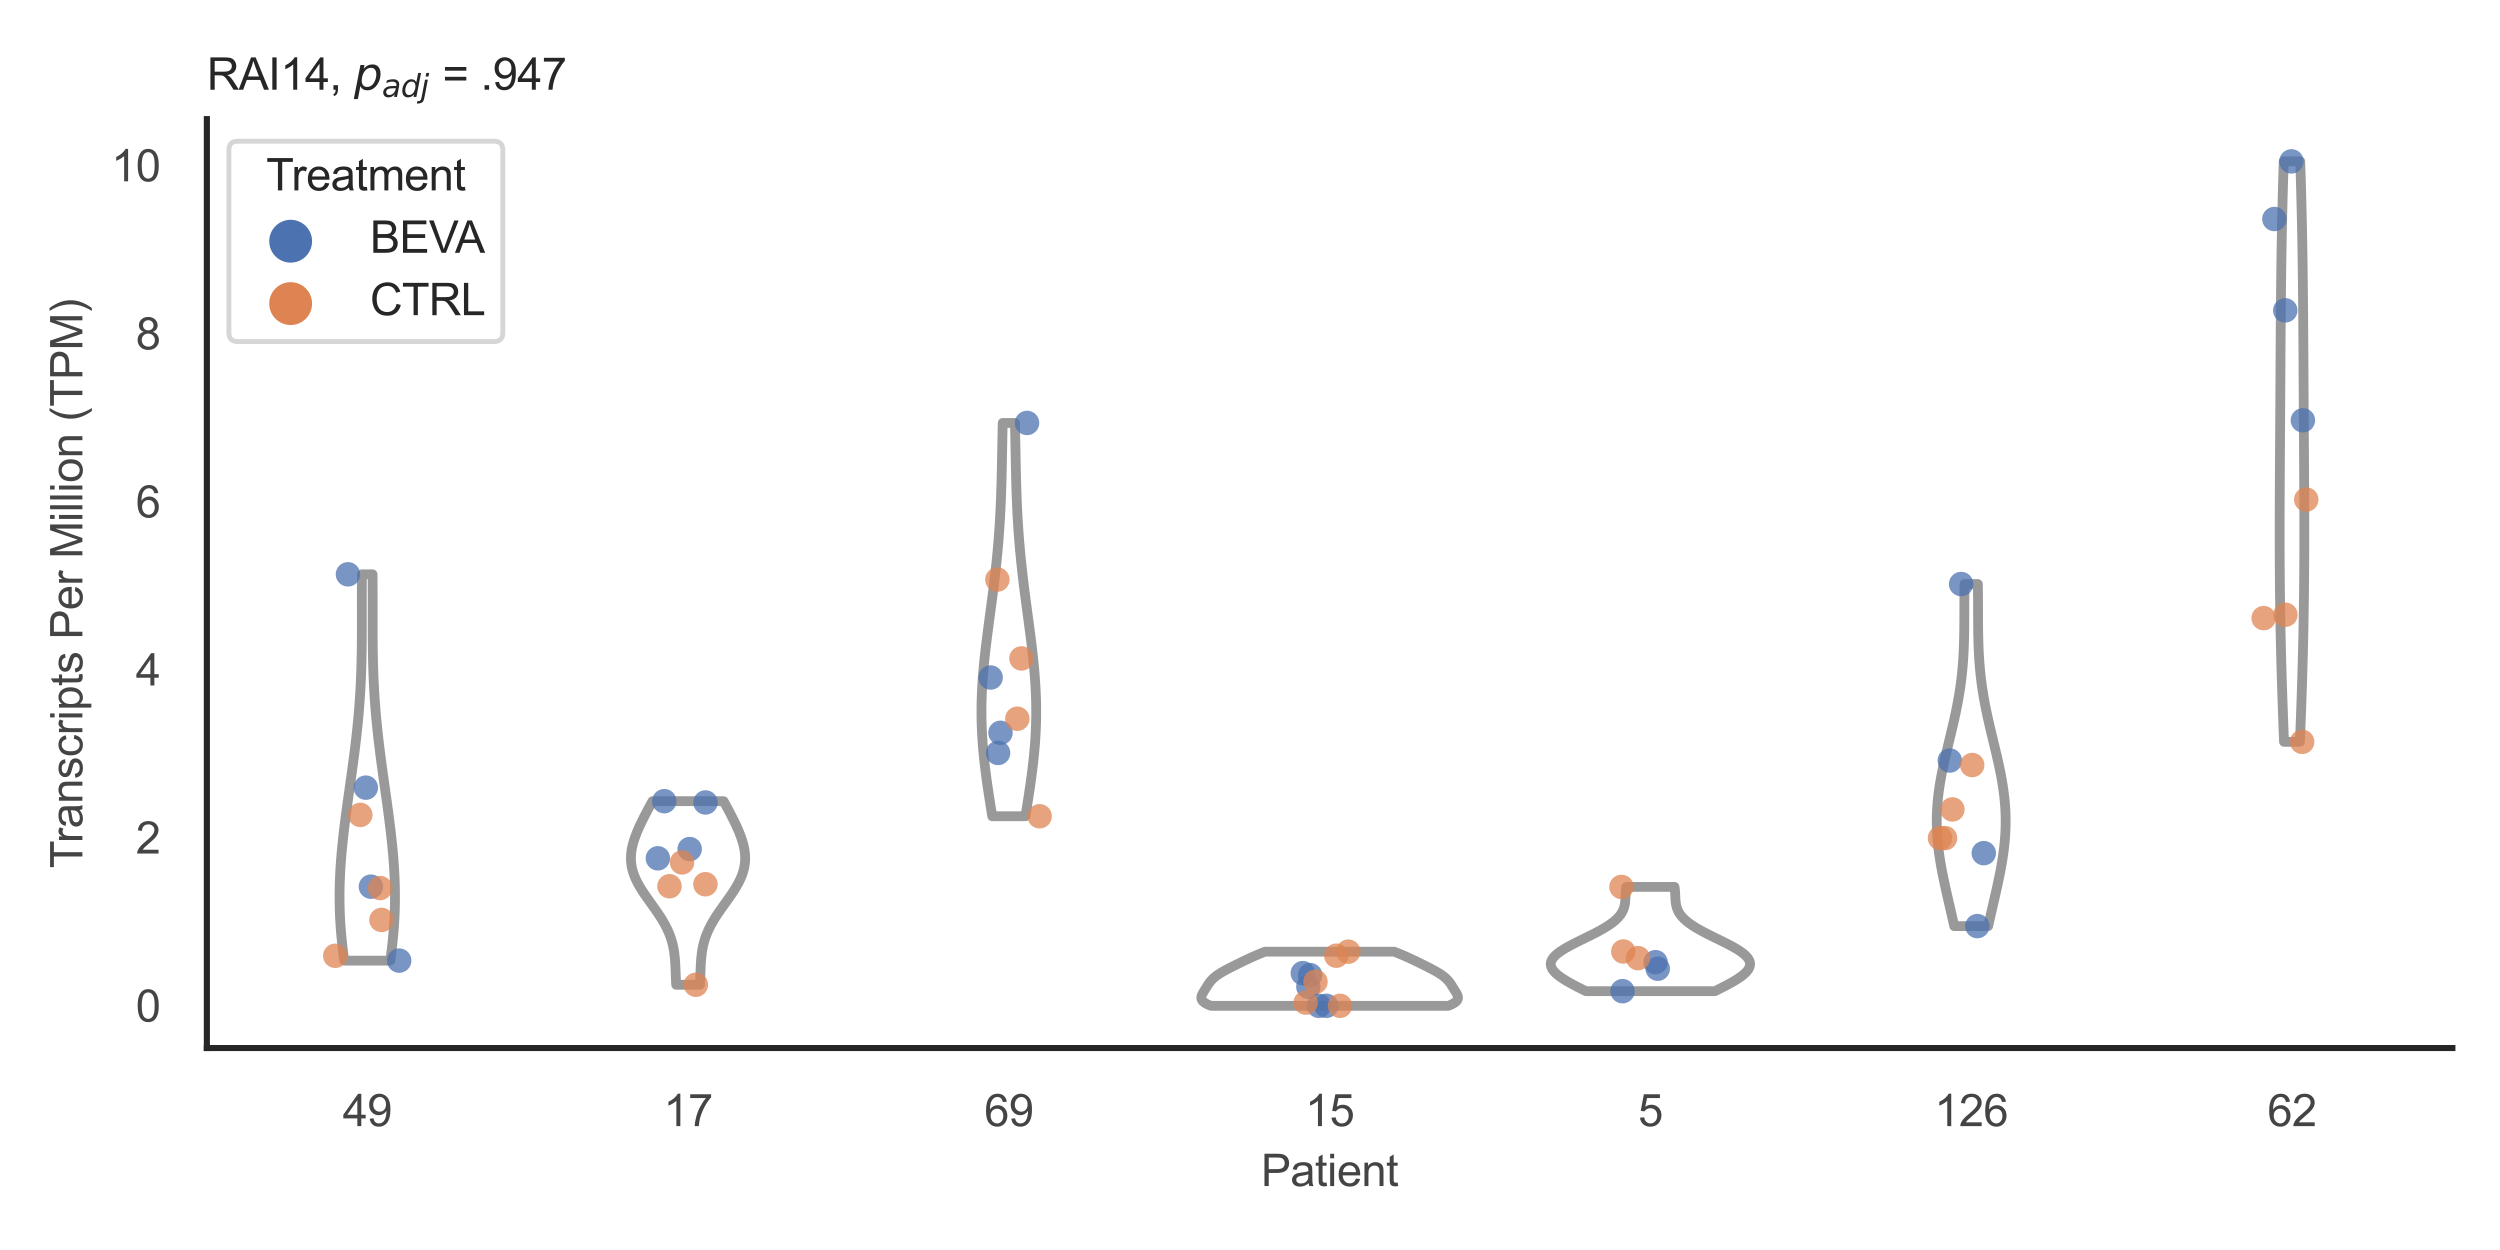 <?xml version="1.0" encoding="utf-8" standalone="no"?>
<!DOCTYPE svg PUBLIC "-//W3C//DTD SVG 1.1//EN"
  "http://www.w3.org/Graphics/SVG/1.1/DTD/svg11.dtd">
<svg xmlns:xlink="http://www.w3.org/1999/xlink" width="510.236pt" height="255.118pt" viewBox="0 0 510.236 255.118" xmlns="http://www.w3.org/2000/svg" version="1.1">
 <defs>
  <style type="text/css">*{stroke-linejoin: round; stroke-linecap: butt}</style>
 </defs>
 <g id="figure_1">
  <g id="patch_1">
   <path d="M 0 255.118 
L 510.236 255.118 
L 510.236 0 
L 0 0 
z
" style="fill: #ffffff"/>
  </g>
  <g id="axes_1">
   <g id="patch_2">
    <path d="M 42.22 213.898 
L 500.516 213.898 
L 500.516 24.32 
L 42.22 24.32 
z
" style="fill: #ffffff"/>
   </g>
   <g id="matplotlib.axis_1">
    <g id="xtick_1">
     <g id="text_1">
      <!-- 49 -->
      <g style="fill: #444444" transform="translate(69.951 229.84)scale(0.09 -0.09)">
       <defs>
        <path id="ArialMT-34" d="M 2069 0 
L 2069 1097 
L 81 1097 
L 81 1613 
L 2172 4581 
L 2631 4581 
L 2631 1613 
L 3250 1613 
L 3250 1097 
L 2631 1097 
L 2631 0 
L 2069 0 
z
M 2069 1613 
L 2069 3678 
L 634 1613 
L 2069 1613 
z
" transform="scale(0.016)"/>
        <path id="ArialMT-39" d="M 350 1059 
L 891 1109 
Q 959 728 1153 556 
Q 1347 384 1650 384 
Q 1909 384 2104 503 
Q 2300 622 2425 820 
Q 2550 1019 2634 1356 
Q 2719 1694 2719 2044 
Q 2719 2081 2716 2156 
Q 2547 1888 2255 1720 
Q 1963 1553 1622 1553 
Q 1053 1553 659 1965 
Q 266 2378 266 3053 
Q 266 3750 677 4175 
Q 1088 4600 1706 4600 
Q 2153 4600 2523 4359 
Q 2894 4119 3086 3673 
Q 3278 3228 3278 2384 
Q 3278 1506 3087 986 
Q 2897 466 2520 194 
Q 2144 -78 1638 -78 
Q 1100 -78 759 220 
Q 419 519 350 1059 
z
M 2653 3081 
Q 2653 3566 2395 3850 
Q 2138 4134 1775 4134 
Q 1400 4134 1122 3828 
Q 844 3522 844 3034 
Q 844 2597 1108 2323 
Q 1372 2050 1759 2050 
Q 2150 2050 2401 2323 
Q 2653 2597 2653 3081 
z
" transform="scale(0.016)"/>
       </defs>
       <use xlink:href="#ArialMT-34"/>
       <use xlink:href="#ArialMT-39" x="55.615"/>
      </g>
     </g>
    </g>
    <g id="xtick_2">
     <g id="text_2">
      <!-- 17 -->
      <g style="fill: #444444" transform="translate(135.421 229.84)scale(0.09 -0.09)">
       <defs>
        <path id="ArialMT-31" d="M 2384 0 
L 1822 0 
L 1822 3584 
Q 1619 3391 1289 3197 
Q 959 3003 697 2906 
L 697 3450 
Q 1169 3672 1522 3987 
Q 1875 4303 2022 4600 
L 2384 4600 
L 2384 0 
z
" transform="scale(0.016)"/>
        <path id="ArialMT-37" d="M 303 3981 
L 303 4522 
L 3269 4522 
L 3269 4084 
Q 2831 3619 2401 2847 
Q 1972 2075 1738 1259 
Q 1569 684 1522 0 
L 944 0 
Q 953 541 1156 1306 
Q 1359 2072 1739 2783 
Q 2119 3494 2547 3981 
L 303 3981 
z
" transform="scale(0.016)"/>
       </defs>
       <use xlink:href="#ArialMT-31"/>
       <use xlink:href="#ArialMT-37" x="55.615"/>
      </g>
     </g>
    </g>
    <g id="xtick_3">
     <g id="text_3">
      <!-- 69 -->
      <g style="fill: #444444" transform="translate(200.892 229.84)scale(0.09 -0.09)">
       <defs>
        <path id="ArialMT-36" d="M 3184 3459 
L 2625 3416 
Q 2550 3747 2413 3897 
Q 2184 4138 1850 4138 
Q 1581 4138 1378 3988 
Q 1113 3794 959 3422 
Q 806 3050 800 2363 
Q 1003 2672 1297 2822 
Q 1591 2972 1913 2972 
Q 2475 2972 2870 2558 
Q 3266 2144 3266 1488 
Q 3266 1056 3080 686 
Q 2894 316 2569 119 
Q 2244 -78 1831 -78 
Q 1128 -78 684 439 
Q 241 956 241 2144 
Q 241 3472 731 4075 
Q 1159 4600 1884 4600 
Q 2425 4600 2770 4297 
Q 3116 3994 3184 3459 
z
M 888 1484 
Q 888 1194 1011 928 
Q 1134 663 1356 523 
Q 1578 384 1822 384 
Q 2178 384 2434 671 
Q 2691 959 2691 1453 
Q 2691 1928 2437 2201 
Q 2184 2475 1800 2475 
Q 1419 2475 1153 2201 
Q 888 1928 888 1484 
z
" transform="scale(0.016)"/>
       </defs>
       <use xlink:href="#ArialMT-36"/>
       <use xlink:href="#ArialMT-39" x="55.615"/>
      </g>
     </g>
    </g>
    <g id="xtick_4">
     <g id="text_4">
      <!-- 15 -->
      <g style="fill: #444444" transform="translate(266.363 229.84)scale(0.09 -0.09)">
       <defs>
        <path id="ArialMT-35" d="M 266 1200 
L 856 1250 
Q 922 819 1161 601 
Q 1400 384 1738 384 
Q 2144 384 2425 690 
Q 2706 997 2706 1503 
Q 2706 1984 2436 2262 
Q 2166 2541 1728 2541 
Q 1456 2541 1237 2417 
Q 1019 2294 894 2097 
L 366 2166 
L 809 4519 
L 3088 4519 
L 3088 3981 
L 1259 3981 
L 1013 2750 
Q 1425 3038 1878 3038 
Q 2478 3038 2890 2622 
Q 3303 2206 3303 1553 
Q 3303 931 2941 478 
Q 2500 -78 1738 -78 
Q 1113 -78 717 272 
Q 322 622 266 1200 
z
" transform="scale(0.016)"/>
       </defs>
       <use xlink:href="#ArialMT-31"/>
       <use xlink:href="#ArialMT-35" x="55.615"/>
      </g>
     </g>
    </g>
    <g id="xtick_5">
     <g id="text_5">
      <!-- 5 -->
      <g style="fill: #444444" transform="translate(334.337 229.84)scale(0.09 -0.09)">
       <use xlink:href="#ArialMT-35"/>
      </g>
     </g>
    </g>
    <g id="xtick_6">
     <g id="text_6">
      <!-- 126 -->
      <g style="fill: #444444" transform="translate(394.803 229.84)scale(0.09 -0.09)">
       <defs>
        <path id="ArialMT-32" d="M 3222 541 
L 3222 0 
L 194 0 
Q 188 203 259 391 
Q 375 700 629 1000 
Q 884 1300 1366 1694 
Q 2113 2306 2375 2664 
Q 2638 3022 2638 3341 
Q 2638 3675 2398 3904 
Q 2159 4134 1775 4134 
Q 1369 4134 1125 3890 
Q 881 3647 878 3216 
L 300 3275 
Q 359 3922 746 4261 
Q 1134 4600 1788 4600 
Q 2447 4600 2831 4234 
Q 3216 3869 3216 3328 
Q 3216 3053 3103 2787 
Q 2991 2522 2730 2228 
Q 2469 1934 1863 1422 
Q 1356 997 1212 845 
Q 1069 694 975 541 
L 3222 541 
z
" transform="scale(0.016)"/>
       </defs>
       <use xlink:href="#ArialMT-31"/>
       <use xlink:href="#ArialMT-32" x="55.615"/>
       <use xlink:href="#ArialMT-36" x="111.23"/>
      </g>
     </g>
    </g>
    <g id="xtick_7">
     <g id="text_7">
      <!-- 62 -->
      <g style="fill: #444444" transform="translate(462.776 229.84)scale(0.09 -0.09)">
       <use xlink:href="#ArialMT-36"/>
       <use xlink:href="#ArialMT-32" x="55.615"/>
      </g>
     </g>
    </g>
    <g id="text_8">
     <!-- Patient -->
     <g style="fill: #444444" transform="translate(257.359 242.071)scale(0.09 -0.09)">
      <defs>
       <path id="ArialMT-50" d="M 494 0 
L 494 4581 
L 2222 4581 
Q 2678 4581 2919 4538 
Q 3256 4481 3484 4323 
Q 3713 4166 3852 3881 
Q 3991 3597 3991 3256 
Q 3991 2672 3619 2267 
Q 3247 1863 2275 1863 
L 1100 1863 
L 1100 0 
L 494 0 
z
M 1100 2403 
L 2284 2403 
Q 2872 2403 3119 2622 
Q 3366 2841 3366 3238 
Q 3366 3525 3220 3729 
Q 3075 3934 2838 4000 
Q 2684 4041 2272 4041 
L 1100 4041 
L 1100 2403 
z
" transform="scale(0.016)"/>
       <path id="ArialMT-61" d="M 2588 409 
Q 2275 144 1986 34 
Q 1697 -75 1366 -75 
Q 819 -75 525 192 
Q 231 459 231 875 
Q 231 1119 342 1320 
Q 453 1522 633 1644 
Q 813 1766 1038 1828 
Q 1203 1872 1538 1913 
Q 2219 1994 2541 2106 
Q 2544 2222 2544 2253 
Q 2544 2597 2384 2738 
Q 2169 2928 1744 2928 
Q 1347 2928 1158 2789 
Q 969 2650 878 2297 
L 328 2372 
Q 403 2725 575 2942 
Q 747 3159 1072 3276 
Q 1397 3394 1825 3394 
Q 2250 3394 2515 3294 
Q 2781 3194 2906 3042 
Q 3031 2891 3081 2659 
Q 3109 2516 3109 2141 
L 3109 1391 
Q 3109 606 3145 398 
Q 3181 191 3288 0 
L 2700 0 
Q 2613 175 2588 409 
z
M 2541 1666 
Q 2234 1541 1622 1453 
Q 1275 1403 1131 1340 
Q 988 1278 909 1158 
Q 831 1038 831 891 
Q 831 666 1001 516 
Q 1172 366 1500 366 
Q 1825 366 2078 508 
Q 2331 650 2450 897 
Q 2541 1088 2541 1459 
L 2541 1666 
z
" transform="scale(0.016)"/>
       <path id="ArialMT-74" d="M 1650 503 
L 1731 6 
Q 1494 -44 1306 -44 
Q 1000 -44 831 53 
Q 663 150 594 308 
Q 525 466 525 972 
L 525 2881 
L 113 2881 
L 113 3319 
L 525 3319 
L 525 4141 
L 1084 4478 
L 1084 3319 
L 1650 3319 
L 1650 2881 
L 1084 2881 
L 1084 941 
Q 1084 700 1114 631 
Q 1144 563 1211 522 
Q 1278 481 1403 481 
Q 1497 481 1650 503 
z
" transform="scale(0.016)"/>
       <path id="ArialMT-69" d="M 425 3934 
L 425 4581 
L 988 4581 
L 988 3934 
L 425 3934 
z
M 425 0 
L 425 3319 
L 988 3319 
L 988 0 
L 425 0 
z
" transform="scale(0.016)"/>
       <path id="ArialMT-65" d="M 2694 1069 
L 3275 997 
Q 3138 488 2766 206 
Q 2394 -75 1816 -75 
Q 1088 -75 661 373 
Q 234 822 234 1631 
Q 234 2469 665 2931 
Q 1097 3394 1784 3394 
Q 2450 3394 2872 2941 
Q 3294 2488 3294 1666 
Q 3294 1616 3291 1516 
L 816 1516 
Q 847 969 1125 678 
Q 1403 388 1819 388 
Q 2128 388 2347 550 
Q 2566 713 2694 1069 
z
M 847 1978 
L 2700 1978 
Q 2663 2397 2488 2606 
Q 2219 2931 1791 2931 
Q 1403 2931 1139 2672 
Q 875 2413 847 1978 
z
" transform="scale(0.016)"/>
       <path id="ArialMT-6e" d="M 422 0 
L 422 3319 
L 928 3319 
L 928 2847 
Q 1294 3394 1984 3394 
Q 2284 3394 2536 3286 
Q 2788 3178 2913 3003 
Q 3038 2828 3088 2588 
Q 3119 2431 3119 2041 
L 3119 0 
L 2556 0 
L 2556 2019 
Q 2556 2363 2490 2533 
Q 2425 2703 2258 2804 
Q 2091 2906 1866 2906 
Q 1506 2906 1245 2678 
Q 984 2450 984 1813 
L 984 0 
L 422 0 
z
" transform="scale(0.016)"/>
      </defs>
      <use xlink:href="#ArialMT-50"/>
      <use xlink:href="#ArialMT-61" x="66.699"/>
      <use xlink:href="#ArialMT-74" x="122.314"/>
      <use xlink:href="#ArialMT-69" x="150.098"/>
      <use xlink:href="#ArialMT-65" x="172.314"/>
      <use xlink:href="#ArialMT-6e" x="227.93"/>
      <use xlink:href="#ArialMT-74" x="283.545"/>
     </g>
    </g>
   </g>
   <g id="matplotlib.axis_2">
    <g id="ytick_1">
     <g id="text_9">
      <!-- 0 -->
      <g style="fill: #444444" transform="translate(27.715 208.502)scale(0.09 -0.09)">
       <defs>
        <path id="ArialMT-30" d="M 266 2259 
Q 266 3072 433 3567 
Q 600 4063 929 4331 
Q 1259 4600 1759 4600 
Q 2128 4600 2406 4451 
Q 2684 4303 2865 4023 
Q 3047 3744 3150 3342 
Q 3253 2941 3253 2259 
Q 3253 1453 3087 958 
Q 2922 463 2592 192 
Q 2263 -78 1759 -78 
Q 1097 -78 719 397 
Q 266 969 266 2259 
z
M 844 2259 
Q 844 1131 1108 757 
Q 1372 384 1759 384 
Q 2147 384 2411 759 
Q 2675 1134 2675 2259 
Q 2675 3391 2411 3762 
Q 2147 4134 1753 4134 
Q 1366 4134 1134 3806 
Q 844 3388 844 2259 
z
" transform="scale(0.016)"/>
       </defs>
       <use xlink:href="#ArialMT-30"/>
      </g>
     </g>
    </g>
    <g id="ytick_2">
     <g id="text_10">
      <!-- 2 -->
      <g style="fill: #444444" transform="translate(27.715 174.204)scale(0.09 -0.09)">
       <use xlink:href="#ArialMT-32"/>
      </g>
     </g>
    </g>
    <g id="ytick_3">
     <g id="text_11">
      <!-- 4 -->
      <g style="fill: #444444" transform="translate(27.715 139.905)scale(0.09 -0.09)">
       <use xlink:href="#ArialMT-34"/>
      </g>
     </g>
    </g>
    <g id="ytick_4">
     <g id="text_12">
      <!-- 6 -->
      <g style="fill: #444444" transform="translate(27.715 105.607)scale(0.09 -0.09)">
       <use xlink:href="#ArialMT-36"/>
      </g>
     </g>
    </g>
    <g id="ytick_5">
     <g id="text_13">
      <!-- 8 -->
      <g style="fill: #444444" transform="translate(27.715 71.309)scale(0.09 -0.09)">
       <defs>
        <path id="ArialMT-38" d="M 1131 2484 
Q 781 2613 612 2850 
Q 444 3088 444 3419 
Q 444 3919 803 4259 
Q 1163 4600 1759 4600 
Q 2359 4600 2725 4251 
Q 3091 3903 3091 3403 
Q 3091 3084 2923 2848 
Q 2756 2613 2416 2484 
Q 2838 2347 3058 2040 
Q 3278 1734 3278 1309 
Q 3278 722 2862 322 
Q 2447 -78 1769 -78 
Q 1091 -78 675 323 
Q 259 725 259 1325 
Q 259 1772 486 2073 
Q 713 2375 1131 2484 
z
M 1019 3438 
Q 1019 3113 1228 2906 
Q 1438 2700 1772 2700 
Q 2097 2700 2305 2904 
Q 2513 3109 2513 3406 
Q 2513 3716 2298 3927 
Q 2084 4138 1766 4138 
Q 1444 4138 1231 3931 
Q 1019 3725 1019 3438 
z
M 838 1322 
Q 838 1081 952 856 
Q 1066 631 1291 507 
Q 1516 384 1775 384 
Q 2178 384 2440 643 
Q 2703 903 2703 1303 
Q 2703 1709 2433 1975 
Q 2163 2241 1756 2241 
Q 1359 2241 1098 1978 
Q 838 1716 838 1322 
z
" transform="scale(0.016)"/>
       </defs>
       <use xlink:href="#ArialMT-38"/>
      </g>
     </g>
    </g>
    <g id="ytick_6">
     <g id="text_14">
      <!-- 10 -->
      <g style="fill: #444444" transform="translate(22.71 37.01)scale(0.09 -0.09)">
       <use xlink:href="#ArialMT-31"/>
       <use xlink:href="#ArialMT-30" x="55.615"/>
      </g>
     </g>
    </g>
    <g id="text_15">
     <!-- Transcripts Per Million (TPM) -->
     <g style="fill: #444444" transform="translate(16.816 177.194)rotate(-90)scale(0.09 -0.09)">
      <defs>
       <path id="ArialMT-54" d="M 1659 0 
L 1659 4041 
L 150 4041 
L 150 4581 
L 3781 4581 
L 3781 4041 
L 2266 4041 
L 2266 0 
L 1659 0 
z
" transform="scale(0.016)"/>
       <path id="ArialMT-72" d="M 416 0 
L 416 3319 
L 922 3319 
L 922 2816 
Q 1116 3169 1280 3281 
Q 1444 3394 1641 3394 
Q 1925 3394 2219 3213 
L 2025 2691 
Q 1819 2813 1613 2813 
Q 1428 2813 1281 2702 
Q 1134 2591 1072 2394 
Q 978 2094 978 1738 
L 978 0 
L 416 0 
z
" transform="scale(0.016)"/>
       <path id="ArialMT-73" d="M 197 991 
L 753 1078 
Q 800 744 1014 566 
Q 1228 388 1613 388 
Q 2000 388 2187 545 
Q 2375 703 2375 916 
Q 2375 1106 2209 1216 
Q 2094 1291 1634 1406 
Q 1016 1563 777 1677 
Q 538 1791 414 1992 
Q 291 2194 291 2438 
Q 291 2659 392 2848 
Q 494 3038 669 3163 
Q 800 3259 1026 3326 
Q 1253 3394 1513 3394 
Q 1903 3394 2198 3281 
Q 2494 3169 2634 2976 
Q 2775 2784 2828 2463 
L 2278 2388 
Q 2241 2644 2061 2787 
Q 1881 2931 1553 2931 
Q 1166 2931 1000 2803 
Q 834 2675 834 2503 
Q 834 2394 903 2306 
Q 972 2216 1119 2156 
Q 1203 2125 1616 2013 
Q 2213 1853 2448 1751 
Q 2684 1650 2818 1456 
Q 2953 1263 2953 975 
Q 2953 694 2789 445 
Q 2625 197 2315 61 
Q 2006 -75 1616 -75 
Q 969 -75 630 194 
Q 291 463 197 991 
z
" transform="scale(0.016)"/>
       <path id="ArialMT-63" d="M 2588 1216 
L 3141 1144 
Q 3050 572 2676 248 
Q 2303 -75 1759 -75 
Q 1078 -75 664 370 
Q 250 816 250 1647 
Q 250 2184 428 2587 
Q 606 2991 970 3192 
Q 1334 3394 1763 3394 
Q 2303 3394 2647 3120 
Q 2991 2847 3088 2344 
L 2541 2259 
Q 2463 2594 2264 2762 
Q 2066 2931 1784 2931 
Q 1359 2931 1093 2626 
Q 828 2322 828 1663 
Q 828 994 1084 691 
Q 1341 388 1753 388 
Q 2084 388 2306 591 
Q 2528 794 2588 1216 
z
" transform="scale(0.016)"/>
       <path id="ArialMT-70" d="M 422 -1272 
L 422 3319 
L 934 3319 
L 934 2888 
Q 1116 3141 1344 3267 
Q 1572 3394 1897 3394 
Q 2322 3394 2647 3175 
Q 2972 2956 3137 2557 
Q 3303 2159 3303 1684 
Q 3303 1175 3120 767 
Q 2938 359 2589 142 
Q 2241 -75 1856 -75 
Q 1575 -75 1351 44 
Q 1128 163 984 344 
L 984 -1272 
L 422 -1272 
z
M 931 1641 
Q 931 1000 1190 694 
Q 1450 388 1819 388 
Q 2194 388 2461 705 
Q 2728 1022 2728 1688 
Q 2728 2322 2467 2637 
Q 2206 2953 1844 2953 
Q 1484 2953 1207 2617 
Q 931 2281 931 1641 
z
" transform="scale(0.016)"/>
       <path id="ArialMT-20" transform="scale(0.016)"/>
       <path id="ArialMT-4d" d="M 475 0 
L 475 4581 
L 1388 4581 
L 2472 1338 
Q 2622 884 2691 659 
Q 2769 909 2934 1394 
L 4031 4581 
L 4847 4581 
L 4847 0 
L 4263 0 
L 4263 3834 
L 2931 0 
L 2384 0 
L 1059 3900 
L 1059 0 
L 475 0 
z
" transform="scale(0.016)"/>
       <path id="ArialMT-6c" d="M 409 0 
L 409 4581 
L 972 4581 
L 972 0 
L 409 0 
z
" transform="scale(0.016)"/>
       <path id="ArialMT-6f" d="M 213 1659 
Q 213 2581 725 3025 
Q 1153 3394 1769 3394 
Q 2453 3394 2887 2945 
Q 3322 2497 3322 1706 
Q 3322 1066 3130 698 
Q 2938 331 2570 128 
Q 2203 -75 1769 -75 
Q 1072 -75 642 372 
Q 213 819 213 1659 
z
M 791 1659 
Q 791 1022 1069 705 
Q 1347 388 1769 388 
Q 2188 388 2466 706 
Q 2744 1025 2744 1678 
Q 2744 2294 2464 2611 
Q 2184 2928 1769 2928 
Q 1347 2928 1069 2612 
Q 791 2297 791 1659 
z
" transform="scale(0.016)"/>
       <path id="ArialMT-28" d="M 1497 -1347 
Q 1031 -759 709 28 
Q 388 816 388 1659 
Q 388 2403 628 3084 
Q 909 3875 1497 4659 
L 1900 4659 
Q 1522 4009 1400 3731 
Q 1209 3300 1100 2831 
Q 966 2247 966 1656 
Q 966 153 1900 -1347 
L 1497 -1347 
z
" transform="scale(0.016)"/>
       <path id="ArialMT-29" d="M 791 -1347 
L 388 -1347 
Q 1322 153 1322 1656 
Q 1322 2244 1188 2822 
Q 1081 3291 891 3722 
Q 769 4003 388 4659 
L 791 4659 
Q 1378 3875 1659 3084 
Q 1900 2403 1900 1659 
Q 1900 816 1576 28 
Q 1253 -759 791 -1347 
z
" transform="scale(0.016)"/>
      </defs>
      <use xlink:href="#ArialMT-54"/>
      <use xlink:href="#ArialMT-72" x="57.334"/>
      <use xlink:href="#ArialMT-61" x="90.635"/>
      <use xlink:href="#ArialMT-6e" x="146.25"/>
      <use xlink:href="#ArialMT-73" x="201.865"/>
      <use xlink:href="#ArialMT-63" x="251.865"/>
      <use xlink:href="#ArialMT-72" x="301.865"/>
      <use xlink:href="#ArialMT-69" x="335.166"/>
      <use xlink:href="#ArialMT-70" x="357.383"/>
      <use xlink:href="#ArialMT-74" x="412.998"/>
      <use xlink:href="#ArialMT-73" x="440.781"/>
      <use xlink:href="#ArialMT-20" x="490.781"/>
      <use xlink:href="#ArialMT-50" x="518.564"/>
      <use xlink:href="#ArialMT-65" x="585.264"/>
      <use xlink:href="#ArialMT-72" x="640.879"/>
      <use xlink:href="#ArialMT-20" x="674.18"/>
      <use xlink:href="#ArialMT-4d" x="701.963"/>
      <use xlink:href="#ArialMT-69" x="785.264"/>
      <use xlink:href="#ArialMT-6c" x="807.48"/>
      <use xlink:href="#ArialMT-6c" x="829.697"/>
      <use xlink:href="#ArialMT-69" x="851.914"/>
      <use xlink:href="#ArialMT-6f" x="874.131"/>
      <use xlink:href="#ArialMT-6e" x="929.746"/>
      <use xlink:href="#ArialMT-20" x="985.361"/>
      <use xlink:href="#ArialMT-28" x="1013.145"/>
      <use xlink:href="#ArialMT-54" x="1046.445"/>
      <use xlink:href="#ArialMT-50" x="1107.529"/>
      <use xlink:href="#ArialMT-4d" x="1174.229"/>
      <use xlink:href="#ArialMT-29" x="1257.529"/>
     </g>
    </g>
   </g>
   <g id="PolyCollection_1">
    <defs>
     <path id="m29fa4fa8bb" d="M 79.653 -59.063 
L 70.257 -59.063 
L 70.149 -59.86 
L 70.047 -60.656 
L 69.949 -61.452 
L 69.858 -62.249 
L 69.773 -63.045 
L 69.694 -63.842 
L 69.622 -64.638 
L 69.556 -65.434 
L 69.498 -66.231 
L 69.447 -67.027 
L 69.404 -67.823 
L 69.368 -68.62 
L 69.339 -69.416 
L 69.318 -70.212 
L 69.304 -71.009 
L 69.298 -71.805 
L 69.298 -72.601 
L 69.307 -73.398 
L 69.322 -74.194 
L 69.344 -74.991 
L 69.373 -75.787 
L 69.409 -76.583 
L 69.451 -77.38 
L 69.499 -78.176 
L 69.553 -78.972 
L 69.613 -79.769 
L 69.678 -80.565 
L 69.748 -81.361 
L 69.823 -82.158 
L 69.903 -82.954 
L 69.987 -83.75 
L 70.075 -84.547 
L 70.166 -85.343 
L 70.261 -86.14 
L 70.359 -86.936 
L 70.46 -87.732 
L 70.563 -88.529 
L 70.669 -89.325 
L 70.776 -90.121 
L 70.885 -90.918 
L 70.995 -91.714 
L 71.106 -92.51 
L 71.217 -93.307 
L 71.329 -94.103 
L 71.441 -94.899 
L 71.553 -95.696 
L 71.665 -96.492 
L 71.776 -97.289 
L 71.885 -98.085 
L 71.994 -98.881 
L 72.101 -99.678 
L 72.206 -100.474 
L 72.309 -101.27 
L 72.41 -102.067 
L 72.508 -102.863 
L 72.604 -103.659 
L 72.697 -104.456 
L 72.786 -105.252 
L 72.873 -106.048 
L 72.956 -106.845 
L 73.035 -107.641 
L 73.111 -108.438 
L 73.183 -109.234 
L 73.251 -110.03 
L 73.316 -110.827 
L 73.376 -111.623 
L 73.432 -112.419 
L 73.485 -113.216 
L 73.533 -114.012 
L 73.577 -114.808 
L 73.618 -115.605 
L 73.654 -116.401 
L 73.687 -117.197 
L 73.716 -117.994 
L 73.742 -118.79 
L 73.765 -119.587 
L 73.784 -120.383 
L 73.801 -121.179 
L 73.815 -121.976 
L 73.826 -122.772 
L 73.835 -123.568 
L 73.842 -124.365 
L 73.847 -125.161 
L 73.851 -125.957 
L 73.853 -126.754 
L 73.854 -127.55 
L 73.854 -128.346 
L 73.854 -129.143 
L 73.853 -129.939 
L 73.853 -130.736 
L 73.852 -131.532 
L 73.852 -132.328 
L 73.852 -133.125 
L 73.853 -133.921 
L 73.855 -134.717 
L 73.857 -135.514 
L 73.861 -136.31 
L 73.866 -137.106 
L 73.873 -137.903 
L 76.038 -137.903 
L 76.038 -137.903 
L 76.045 -137.106 
L 76.05 -136.31 
L 76.054 -135.514 
L 76.056 -134.717 
L 76.058 -133.921 
L 76.059 -133.125 
L 76.059 -132.328 
L 76.059 -131.532 
L 76.058 -130.736 
L 76.058 -129.939 
L 76.057 -129.143 
L 76.057 -128.346 
L 76.057 -127.55 
L 76.058 -126.754 
L 76.06 -125.957 
L 76.064 -125.161 
L 76.069 -124.365 
L 76.076 -123.568 
L 76.085 -122.772 
L 76.096 -121.976 
L 76.11 -121.179 
L 76.127 -120.383 
L 76.146 -119.587 
L 76.169 -118.79 
L 76.194 -117.994 
L 76.224 -117.197 
L 76.257 -116.401 
L 76.293 -115.605 
L 76.334 -114.808 
L 76.378 -114.012 
L 76.426 -113.216 
L 76.479 -112.419 
L 76.535 -111.623 
L 76.595 -110.827 
L 76.659 -110.03 
L 76.728 -109.234 
L 76.8 -108.438 
L 76.875 -107.641 
L 76.955 -106.845 
L 77.038 -106.048 
L 77.125 -105.252 
L 77.214 -104.456 
L 77.307 -103.659 
L 77.403 -102.863 
L 77.501 -102.067 
L 77.602 -101.27 
L 77.705 -100.474 
L 77.81 -99.678 
L 77.917 -98.881 
L 78.026 -98.085 
L 78.135 -97.289 
L 78.246 -96.492 
L 78.358 -95.696 
L 78.47 -94.899 
L 78.582 -94.103 
L 78.694 -93.307 
L 78.805 -92.51 
L 78.916 -91.714 
L 79.026 -90.918 
L 79.135 -90.121 
L 79.242 -89.325 
L 79.348 -88.529 
L 79.451 -87.732 
L 79.552 -86.936 
L 79.65 -86.14 
L 79.744 -85.343 
L 79.836 -84.547 
L 79.924 -83.75 
L 80.008 -82.954 
L 80.087 -82.158 
L 80.163 -81.361 
L 80.233 -80.565 
L 80.298 -79.769 
L 80.358 -78.972 
L 80.412 -78.176 
L 80.46 -77.38 
L 80.502 -76.583 
L 80.538 -75.787 
L 80.567 -74.991 
L 80.589 -74.194 
L 80.604 -73.398 
L 80.612 -72.601 
L 80.613 -71.805 
L 80.607 -71.009 
L 80.593 -70.212 
L 80.572 -69.416 
L 80.543 -68.62 
L 80.507 -67.823 
L 80.463 -67.027 
L 80.413 -66.231 
L 80.354 -65.434 
L 80.289 -64.638 
L 80.217 -63.842 
L 80.138 -63.045 
L 80.053 -62.249 
L 79.962 -61.452 
L 79.864 -60.656 
L 79.761 -59.86 
L 79.653 -59.063 
z
" style="stroke: #999999; stroke-width: 2"/>
    </defs>
    <g clip-path="url(#pd03a68f17b)">
     <use xlink:href="#m29fa4fa8bb" x="0" y="255.118" style="fill: #ffffff; stroke: #999999; stroke-width: 2"/>
    </g>
   </g>
   <g id="PolyCollection_2">
    <defs>
     <path id="ma28849ee5e" d="M 142.846 -54.135 
L 138.007 -54.135 
L 137.985 -54.513 
L 137.965 -54.892 
L 137.947 -55.27 
L 137.931 -55.649 
L 137.916 -56.027 
L 137.902 -56.406 
L 137.888 -56.784 
L 137.874 -57.162 
L 137.859 -57.541 
L 137.842 -57.919 
L 137.823 -58.298 
L 137.801 -58.676 
L 137.775 -59.055 
L 137.745 -59.433 
L 137.71 -59.812 
L 137.669 -60.19 
L 137.622 -60.569 
L 137.568 -60.947 
L 137.506 -61.326 
L 137.435 -61.704 
L 137.356 -62.083 
L 137.267 -62.461 
L 137.169 -62.839 
L 137.06 -63.218 
L 136.941 -63.596 
L 136.811 -63.975 
L 136.669 -64.353 
L 136.517 -64.732 
L 136.353 -65.11 
L 136.179 -65.489 
L 135.994 -65.867 
L 135.798 -66.246 
L 135.591 -66.624 
L 135.375 -67.003 
L 135.15 -67.381 
L 134.916 -67.759 
L 134.674 -68.138 
L 134.425 -68.516 
L 134.17 -68.895 
L 133.909 -69.273 
L 133.645 -69.652 
L 133.376 -70.03 
L 133.106 -70.409 
L 132.835 -70.787 
L 132.564 -71.166 
L 132.294 -71.544 
L 132.027 -71.923 
L 131.764 -72.301 
L 131.506 -72.679 
L 131.254 -73.058 
L 131.009 -73.436 
L 130.773 -73.815 
L 130.546 -74.193 
L 130.33 -74.572 
L 130.125 -74.95 
L 129.932 -75.329 
L 129.753 -75.707 
L 129.587 -76.086 
L 129.436 -76.464 
L 129.299 -76.843 
L 129.178 -77.221 
L 129.072 -77.6 
L 128.982 -77.978 
L 128.908 -78.356 
L 128.85 -78.735 
L 128.808 -79.113 
L 128.781 -79.492 
L 128.77 -79.87 
L 128.774 -80.249 
L 128.793 -80.627 
L 128.826 -81.006 
L 128.872 -81.384 
L 128.932 -81.763 
L 129.005 -82.141 
L 129.089 -82.52 
L 129.185 -82.898 
L 129.291 -83.276 
L 129.407 -83.655 
L 129.533 -84.033 
L 129.667 -84.412 
L 129.809 -84.79 
L 129.958 -85.169 
L 130.115 -85.547 
L 130.277 -85.926 
L 130.445 -86.304 
L 130.618 -86.683 
L 130.796 -87.061 
L 130.978 -87.44 
L 131.164 -87.818 
L 131.354 -88.196 
L 131.546 -88.575 
L 131.742 -88.953 
L 131.94 -89.332 
L 132.141 -89.71 
L 132.344 -90.089 
L 132.548 -90.467 
L 132.755 -90.846 
L 132.963 -91.224 
L 133.172 -91.603 
L 147.681 -91.603 
L 147.681 -91.603 
L 147.89 -91.224 
L 148.098 -90.846 
L 148.304 -90.467 
L 148.509 -90.089 
L 148.712 -89.71 
L 148.912 -89.332 
L 149.111 -88.953 
L 149.306 -88.575 
L 149.499 -88.196 
L 149.688 -87.818 
L 149.874 -87.44 
L 150.057 -87.061 
L 150.234 -86.683 
L 150.408 -86.304 
L 150.576 -85.926 
L 150.738 -85.547 
L 150.894 -85.169 
L 151.044 -84.79 
L 151.186 -84.412 
L 151.32 -84.033 
L 151.446 -83.655 
L 151.562 -83.276 
L 151.668 -82.898 
L 151.764 -82.52 
L 151.848 -82.141 
L 151.92 -81.763 
L 151.98 -81.384 
L 152.027 -81.006 
L 152.06 -80.627 
L 152.078 -80.249 
L 152.082 -79.87 
L 152.071 -79.492 
L 152.045 -79.113 
L 152.002 -78.735 
L 151.944 -78.356 
L 151.87 -77.978 
L 151.78 -77.6 
L 151.675 -77.221 
L 151.553 -76.843 
L 151.417 -76.464 
L 151.266 -76.086 
L 151.1 -75.707 
L 150.92 -75.329 
L 150.728 -74.95 
L 150.523 -74.572 
L 150.307 -74.193 
L 150.08 -73.815 
L 149.843 -73.436 
L 149.599 -73.058 
L 149.347 -72.679 
L 149.089 -72.301 
L 148.825 -71.923 
L 148.558 -71.544 
L 148.289 -71.166 
L 148.018 -70.787 
L 147.746 -70.409 
L 147.476 -70.03 
L 147.208 -69.652 
L 146.943 -69.273 
L 146.683 -68.895 
L 146.427 -68.516 
L 146.179 -68.138 
L 145.937 -67.759 
L 145.703 -67.381 
L 145.477 -67.003 
L 145.261 -66.624 
L 145.055 -66.246 
L 144.859 -65.867 
L 144.674 -65.489 
L 144.499 -65.11 
L 144.336 -64.732 
L 144.183 -64.353 
L 144.042 -63.975 
L 143.912 -63.596 
L 143.793 -63.218 
L 143.684 -62.839 
L 143.585 -62.461 
L 143.497 -62.083 
L 143.417 -61.704 
L 143.347 -61.326 
L 143.285 -60.947 
L 143.231 -60.569 
L 143.184 -60.19 
L 143.143 -59.812 
L 143.108 -59.433 
L 143.078 -59.055 
L 143.052 -58.676 
L 143.03 -58.298 
L 143.011 -57.919 
L 142.994 -57.541 
L 142.979 -57.162 
L 142.964 -56.784 
L 142.95 -56.406 
L 142.936 -56.027 
L 142.921 -55.649 
L 142.905 -55.27 
L 142.888 -54.892 
L 142.868 -54.513 
L 142.846 -54.135 
z
" style="stroke: #999999; stroke-width: 2"/>
    </defs>
    <g clip-path="url(#pd03a68f17b)">
     <use xlink:href="#ma28849ee5e" x="0" y="255.118" style="fill: #ffffff; stroke: #999999; stroke-width: 2"/>
    </g>
   </g>
   <g id="PolyCollection_3">
    <defs>
     <path id="m85206c6996" d="M 209.284 -88.524 
L 202.511 -88.524 
L 202.38 -89.335 
L 202.251 -90.146 
L 202.122 -90.957 
L 201.994 -91.768 
L 201.868 -92.578 
L 201.745 -93.389 
L 201.624 -94.2 
L 201.506 -95.011 
L 201.391 -95.822 
L 201.28 -96.633 
L 201.174 -97.443 
L 201.072 -98.254 
L 200.975 -99.065 
L 200.884 -99.876 
L 200.798 -100.687 
L 200.719 -101.498 
L 200.646 -102.308 
L 200.579 -103.119 
L 200.52 -103.93 
L 200.468 -104.741 
L 200.423 -105.552 
L 200.385 -106.363 
L 200.355 -107.174 
L 200.333 -107.984 
L 200.319 -108.795 
L 200.313 -109.606 
L 200.314 -110.417 
L 200.323 -111.228 
L 200.339 -112.039 
L 200.363 -112.849 
L 200.394 -113.66 
L 200.433 -114.471 
L 200.478 -115.282 
L 200.53 -116.093 
L 200.588 -116.904 
L 200.652 -117.714 
L 200.722 -118.525 
L 200.797 -119.336 
L 200.877 -120.147 
L 200.961 -120.958 
L 201.05 -121.769 
L 201.143 -122.579 
L 201.239 -123.39 
L 201.338 -124.201 
L 201.44 -125.012 
L 201.543 -125.823 
L 201.649 -126.634 
L 201.756 -127.444 
L 201.864 -128.255 
L 201.972 -129.066 
L 202.081 -129.877 
L 202.19 -130.688 
L 202.298 -131.499 
L 202.406 -132.309 
L 202.512 -133.12 
L 202.617 -133.931 
L 202.72 -134.742 
L 202.822 -135.553 
L 202.921 -136.364 
L 203.018 -137.175 
L 203.113 -137.985 
L 203.205 -138.796 
L 203.293 -139.607 
L 203.379 -140.418 
L 203.462 -141.229 
L 203.541 -142.04 
L 203.616 -142.85 
L 203.689 -143.661 
L 203.758 -144.472 
L 203.823 -145.283 
L 203.884 -146.094 
L 203.943 -146.905 
L 203.997 -147.715 
L 204.048 -148.526 
L 204.096 -149.337 
L 204.141 -150.148 
L 204.182 -150.959 
L 204.22 -151.77 
L 204.255 -152.58 
L 204.288 -153.391 
L 204.318 -154.202 
L 204.345 -155.013 
L 204.37 -155.824 
L 204.394 -156.635 
L 204.415 -157.445 
L 204.435 -158.256 
L 204.454 -159.067 
L 204.471 -159.878 
L 204.488 -160.689 
L 204.503 -161.5 
L 204.519 -162.31 
L 204.534 -163.121 
L 204.549 -163.932 
L 204.564 -164.743 
L 204.58 -165.554 
L 204.596 -166.365 
L 204.613 -167.176 
L 204.63 -167.986 
L 204.649 -168.797 
L 207.146 -168.797 
L 207.146 -168.797 
L 207.164 -167.986 
L 207.182 -167.176 
L 207.198 -166.365 
L 207.215 -165.554 
L 207.23 -164.743 
L 207.245 -163.932 
L 207.261 -163.121 
L 207.276 -162.31 
L 207.291 -161.5 
L 207.307 -160.689 
L 207.323 -159.878 
L 207.341 -159.067 
L 207.359 -158.256 
L 207.379 -157.445 
L 207.401 -156.635 
L 207.424 -155.824 
L 207.449 -155.013 
L 207.477 -154.202 
L 207.507 -153.391 
L 207.539 -152.58 
L 207.574 -151.77 
L 207.613 -150.959 
L 207.654 -150.148 
L 207.698 -149.337 
L 207.746 -148.526 
L 207.797 -147.715 
L 207.852 -146.905 
L 207.91 -146.094 
L 207.972 -145.283 
L 208.037 -144.472 
L 208.106 -143.661 
L 208.178 -142.85 
L 208.254 -142.04 
L 208.333 -141.229 
L 208.415 -140.418 
L 208.501 -139.607 
L 208.59 -138.796 
L 208.682 -137.985 
L 208.776 -137.175 
L 208.873 -136.364 
L 208.972 -135.553 
L 209.074 -134.742 
L 209.177 -133.931 
L 209.282 -133.12 
L 209.389 -132.309 
L 209.496 -131.499 
L 209.605 -130.688 
L 209.713 -129.877 
L 209.822 -129.066 
L 209.931 -128.255 
L 210.039 -127.444 
L 210.146 -126.634 
L 210.251 -125.823 
L 210.355 -125.012 
L 210.457 -124.201 
L 210.556 -123.39 
L 210.652 -122.579 
L 210.744 -121.769 
L 210.833 -120.958 
L 210.918 -120.147 
L 210.998 -119.336 
L 211.073 -118.525 
L 211.143 -117.714 
L 211.207 -116.904 
L 211.265 -116.093 
L 211.317 -115.282 
L 211.362 -114.471 
L 211.4 -113.66 
L 211.431 -112.849 
L 211.455 -112.039 
L 211.472 -111.228 
L 211.481 -110.417 
L 211.482 -109.606 
L 211.475 -108.795 
L 211.461 -107.984 
L 211.439 -107.174 
L 211.409 -106.363 
L 211.372 -105.552 
L 211.327 -104.741 
L 211.275 -103.93 
L 211.215 -103.119 
L 211.149 -102.308 
L 211.076 -101.498 
L 210.996 -100.687 
L 210.911 -99.876 
L 210.819 -99.065 
L 210.722 -98.254 
L 210.621 -97.443 
L 210.514 -96.633 
L 210.403 -95.822 
L 210.289 -95.011 
L 210.171 -94.2 
L 210.05 -93.389 
L 209.926 -92.578 
L 209.8 -91.768 
L 209.673 -90.957 
L 209.544 -90.146 
L 209.414 -89.335 
L 209.284 -88.524 
z
" style="stroke: #999999; stroke-width: 2"/>
    </defs>
    <g clip-path="url(#pd03a68f17b)">
     <use xlink:href="#m85206c6996" x="0" y="255.118" style="fill: #ffffff; stroke: #999999; stroke-width: 2"/>
    </g>
   </g>
   <g id="PolyCollection_4">
    <defs>
     <path id="m90e2736b5a" d="M 295.587 -49.837 
L 247.149 -49.837 
L 246.867 -49.949 
L 246.608 -50.06 
L 246.373 -50.172 
L 246.161 -50.284 
L 245.972 -50.395 
L 245.806 -50.507 
L 245.661 -50.619 
L 245.538 -50.73 
L 245.435 -50.842 
L 245.351 -50.953 
L 245.285 -51.065 
L 245.236 -51.177 
L 245.203 -51.288 
L 245.185 -51.4 
L 245.18 -51.512 
L 245.187 -51.623 
L 245.205 -51.735 
L 245.233 -51.846 
L 245.269 -51.958 
L 245.313 -52.07 
L 245.363 -52.181 
L 245.418 -52.293 
L 245.478 -52.405 
L 245.541 -52.516 
L 245.607 -52.628 
L 245.674 -52.739 
L 245.743 -52.851 
L 245.813 -52.963 
L 245.883 -53.074 
L 245.953 -53.186 
L 246.023 -53.298 
L 246.094 -53.409 
L 246.163 -53.521 
L 246.233 -53.632 
L 246.303 -53.744 
L 246.373 -53.856 
L 246.444 -53.967 
L 246.516 -54.079 
L 246.589 -54.191 
L 246.664 -54.302 
L 246.741 -54.414 
L 246.82 -54.526 
L 246.903 -54.637 
L 246.989 -54.749 
L 247.08 -54.86 
L 247.174 -54.972 
L 247.274 -55.084 
L 247.379 -55.195 
L 247.49 -55.307 
L 247.606 -55.419 
L 247.728 -55.53 
L 247.857 -55.642 
L 247.992 -55.753 
L 248.134 -55.865 
L 248.282 -55.977 
L 248.437 -56.088 
L 248.598 -56.2 
L 248.765 -56.312 
L 248.938 -56.423 
L 249.117 -56.535 
L 249.301 -56.646 
L 249.49 -56.758 
L 249.684 -56.87 
L 249.883 -56.981 
L 250.085 -57.093 
L 250.291 -57.205 
L 250.501 -57.316 
L 250.713 -57.428 
L 250.929 -57.539 
L 251.146 -57.651 
L 251.365 -57.763 
L 251.586 -57.874 
L 251.808 -57.986 
L 252.032 -58.098 
L 252.257 -58.209 
L 252.482 -58.321 
L 252.709 -58.432 
L 252.936 -58.544 
L 253.164 -58.656 
L 253.393 -58.767 
L 253.623 -58.879 
L 253.855 -58.991 
L 254.087 -59.102 
L 254.321 -59.214 
L 254.557 -59.325 
L 254.795 -59.437 
L 255.036 -59.549 
L 255.279 -59.66 
L 255.525 -59.772 
L 255.774 -59.884 
L 256.026 -59.995 
L 256.283 -60.107 
L 256.543 -60.218 
L 256.807 -60.33 
L 257.076 -60.442 
L 257.349 -60.553 
L 257.627 -60.665 
L 257.909 -60.777 
L 258.196 -60.888 
L 284.54 -60.888 
L 284.54 -60.888 
L 284.827 -60.777 
L 285.109 -60.665 
L 285.387 -60.553 
L 285.66 -60.442 
L 285.929 -60.33 
L 286.193 -60.218 
L 286.453 -60.107 
L 286.71 -59.995 
L 286.962 -59.884 
L 287.211 -59.772 
L 287.457 -59.66 
L 287.7 -59.549 
L 287.941 -59.437 
L 288.179 -59.325 
L 288.415 -59.214 
L 288.649 -59.102 
L 288.882 -58.991 
L 289.113 -58.879 
L 289.343 -58.767 
L 289.572 -58.656 
L 289.8 -58.544 
L 290.028 -58.432 
L 290.254 -58.321 
L 290.48 -58.209 
L 290.704 -58.098 
L 290.928 -57.986 
L 291.15 -57.874 
L 291.371 -57.763 
L 291.59 -57.651 
L 291.808 -57.539 
L 292.023 -57.428 
L 292.235 -57.316 
L 292.445 -57.205 
L 292.651 -57.093 
L 292.854 -56.981 
L 293.052 -56.87 
L 293.246 -56.758 
L 293.436 -56.646 
L 293.62 -56.535 
L 293.798 -56.423 
L 293.971 -56.312 
L 294.139 -56.2 
L 294.299 -56.088 
L 294.454 -55.977 
L 294.602 -55.865 
L 294.744 -55.753 
L 294.879 -55.642 
L 295.008 -55.53 
L 295.13 -55.419 
L 295.247 -55.307 
L 295.357 -55.195 
L 295.462 -55.084 
L 295.562 -54.972 
L 295.657 -54.86 
L 295.747 -54.749 
L 295.833 -54.637 
L 295.916 -54.526 
L 295.996 -54.414 
L 296.073 -54.302 
L 296.147 -54.191 
L 296.22 -54.079 
L 296.292 -53.967 
L 296.363 -53.856 
L 296.433 -53.744 
L 296.503 -53.632 
L 296.573 -53.521 
L 296.643 -53.409 
L 296.713 -53.298 
L 296.783 -53.186 
L 296.853 -53.074 
L 296.924 -52.963 
L 296.993 -52.851 
L 297.062 -52.739 
L 297.13 -52.628 
L 297.195 -52.516 
L 297.258 -52.405 
L 297.318 -52.293 
L 297.373 -52.181 
L 297.423 -52.07 
L 297.467 -51.958 
L 297.503 -51.846 
L 297.531 -51.735 
L 297.549 -51.623 
L 297.556 -51.512 
L 297.552 -51.4 
L 297.533 -51.288 
L 297.5 -51.177 
L 297.451 -51.065 
L 297.385 -50.953 
L 297.301 -50.842 
L 297.198 -50.73 
L 297.075 -50.619 
L 296.93 -50.507 
L 296.764 -50.395 
L 296.575 -50.284 
L 296.364 -50.172 
L 296.129 -50.06 
L 295.87 -49.949 
L 295.587 -49.837 
z
" style="stroke: #999999; stroke-width: 2"/>
    </defs>
    <g clip-path="url(#pd03a68f17b)">
     <use xlink:href="#m90e2736b5a" x="0" y="255.118" style="fill: #ffffff; stroke: #999999; stroke-width: 2"/>
    </g>
   </g>
   <g id="PolyCollection_5">
    <defs>
     <path id="ma29bf38c20" d="M 349.995 -52.823 
L 323.683 -52.823 
L 323.252 -53.038 
L 322.822 -53.253 
L 322.397 -53.468 
L 321.976 -53.683 
L 321.561 -53.898 
L 321.153 -54.113 
L 320.754 -54.328 
L 320.366 -54.543 
L 319.988 -54.758 
L 319.623 -54.973 
L 319.272 -55.187 
L 318.937 -55.402 
L 318.618 -55.617 
L 318.317 -55.832 
L 318.035 -56.047 
L 317.774 -56.262 
L 317.535 -56.477 
L 317.318 -56.692 
L 317.124 -56.907 
L 316.956 -57.122 
L 316.813 -57.337 
L 316.696 -57.552 
L 316.606 -57.767 
L 316.543 -57.982 
L 316.509 -58.197 
L 316.502 -58.412 
L 316.524 -58.627 
L 316.574 -58.842 
L 316.652 -59.057 
L 316.759 -59.272 
L 316.893 -59.487 
L 317.054 -59.702 
L 317.241 -59.917 
L 317.455 -60.132 
L 317.693 -60.346 
L 317.955 -60.561 
L 318.24 -60.776 
L 318.546 -60.991 
L 318.872 -61.206 
L 319.217 -61.421 
L 319.579 -61.636 
L 319.957 -61.851 
L 320.348 -62.066 
L 320.752 -62.281 
L 321.166 -62.496 
L 321.588 -62.711 
L 322.018 -62.926 
L 322.452 -63.141 
L 322.89 -63.356 
L 323.329 -63.571 
L 323.767 -63.786 
L 324.204 -64.001 
L 324.637 -64.216 
L 325.065 -64.431 
L 325.486 -64.646 
L 325.899 -64.861 
L 326.302 -65.076 
L 326.695 -65.291 
L 327.075 -65.505 
L 327.443 -65.72 
L 327.797 -65.935 
L 328.136 -66.15 
L 328.459 -66.365 
L 328.767 -66.58 
L 329.059 -66.795 
L 329.333 -67.01 
L 329.591 -67.225 
L 329.831 -67.44 
L 330.055 -67.655 
L 330.262 -67.87 
L 330.452 -68.085 
L 330.625 -68.3 
L 330.783 -68.515 
L 330.925 -68.73 
L 331.053 -68.945 
L 331.166 -69.16 
L 331.266 -69.375 
L 331.354 -69.59 
L 331.429 -69.805 
L 331.494 -70.02 
L 331.549 -70.235 
L 331.595 -70.45 
L 331.633 -70.664 
L 331.664 -70.879 
L 331.689 -71.094 
L 331.709 -71.309 
L 331.725 -71.524 
L 331.738 -71.739 
L 331.749 -71.954 
L 331.759 -72.169 
L 331.768 -72.384 
L 331.778 -72.599 
L 331.789 -72.814 
L 331.801 -73.029 
L 331.817 -73.244 
L 331.835 -73.459 
L 331.858 -73.674 
L 331.884 -73.889 
L 331.915 -74.104 
L 341.763 -74.104 
L 341.763 -74.104 
L 341.794 -73.889 
L 341.82 -73.674 
L 341.843 -73.459 
L 341.861 -73.244 
L 341.877 -73.029 
L 341.889 -72.814 
L 341.9 -72.599 
L 341.91 -72.384 
L 341.919 -72.169 
L 341.929 -71.954 
L 341.94 -71.739 
L 341.953 -71.524 
L 341.969 -71.309 
L 341.989 -71.094 
L 342.014 -70.879 
L 342.045 -70.664 
L 342.083 -70.45 
L 342.129 -70.235 
L 342.184 -70.02 
L 342.249 -69.805 
L 342.324 -69.59 
L 342.412 -69.375 
L 342.512 -69.16 
L 342.625 -68.945 
L 342.753 -68.73 
L 342.895 -68.515 
L 343.053 -68.3 
L 343.226 -68.085 
L 343.416 -67.87 
L 343.623 -67.655 
L 343.847 -67.44 
L 344.087 -67.225 
L 344.345 -67.01 
L 344.619 -66.795 
L 344.911 -66.58 
L 345.219 -66.365 
L 345.542 -66.15 
L 345.881 -65.935 
L 346.235 -65.72 
L 346.603 -65.505 
L 346.983 -65.291 
L 347.376 -65.076 
L 347.779 -64.861 
L 348.192 -64.646 
L 348.613 -64.431 
L 349.041 -64.216 
L 349.474 -64.001 
L 349.911 -63.786 
L 350.349 -63.571 
L 350.788 -63.356 
L 351.226 -63.141 
L 351.66 -62.926 
L 352.09 -62.711 
L 352.512 -62.496 
L 352.926 -62.281 
L 353.33 -62.066 
L 353.721 -61.851 
L 354.099 -61.636 
L 354.461 -61.421 
L 354.806 -61.206 
L 355.132 -60.991 
L 355.438 -60.776 
L 355.723 -60.561 
L 355.985 -60.346 
L 356.223 -60.132 
L 356.437 -59.917 
L 356.624 -59.702 
L 356.785 -59.487 
L 356.919 -59.272 
L 357.026 -59.057 
L 357.104 -58.842 
L 357.154 -58.627 
L 357.176 -58.412 
L 357.169 -58.197 
L 357.135 -57.982 
L 357.072 -57.767 
L 356.982 -57.552 
L 356.865 -57.337 
L 356.722 -57.122 
L 356.554 -56.907 
L 356.36 -56.692 
L 356.143 -56.477 
L 355.904 -56.262 
L 355.643 -56.047 
L 355.361 -55.832 
L 355.06 -55.617 
L 354.741 -55.402 
L 354.406 -55.187 
L 354.055 -54.973 
L 353.69 -54.758 
L 353.312 -54.543 
L 352.924 -54.328 
L 352.525 -54.113 
L 352.117 -53.898 
L 351.702 -53.683 
L 351.281 -53.468 
L 350.856 -53.253 
L 350.426 -53.038 
L 349.995 -52.823 
z
" style="stroke: #999999; stroke-width: 2"/>
    </defs>
    <g clip-path="url(#pd03a68f17b)">
     <use xlink:href="#ma29bf38c20" x="0" y="255.118" style="fill: #ffffff; stroke: #999999; stroke-width: 2"/>
    </g>
   </g>
   <g id="PolyCollection_6">
    <defs>
     <path id="m7950ebeccd" d="M 405.778 -66.106 
L 398.842 -66.106 
L 398.685 -66.811 
L 398.527 -67.516 
L 398.367 -68.222 
L 398.205 -68.927 
L 398.043 -69.632 
L 397.88 -70.337 
L 397.717 -71.042 
L 397.555 -71.747 
L 397.394 -72.453 
L 397.234 -73.158 
L 397.077 -73.863 
L 396.922 -74.568 
L 396.771 -75.273 
L 396.624 -75.978 
L 396.481 -76.684 
L 396.344 -77.389 
L 396.212 -78.094 
L 396.087 -78.799 
L 395.969 -79.504 
L 395.858 -80.209 
L 395.756 -80.915 
L 395.662 -81.62 
L 395.578 -82.325 
L 395.503 -83.03 
L 395.439 -83.735 
L 395.384 -84.441 
L 395.341 -85.146 
L 395.308 -85.851 
L 395.287 -86.556 
L 395.277 -87.261 
L 395.279 -87.966 
L 395.292 -88.672 
L 395.317 -89.377 
L 395.353 -90.082 
L 395.401 -90.787 
L 395.459 -91.492 
L 395.529 -92.197 
L 395.608 -92.903 
L 395.698 -93.608 
L 395.798 -94.313 
L 395.907 -95.018 
L 396.025 -95.723 
L 396.15 -96.428 
L 396.284 -97.134 
L 396.424 -97.839 
L 396.57 -98.544 
L 396.722 -99.249 
L 396.879 -99.954 
L 397.04 -100.659 
L 397.205 -101.365 
L 397.372 -102.07 
L 397.541 -102.775 
L 397.711 -103.48 
L 397.882 -104.185 
L 398.052 -104.89 
L 398.222 -105.596 
L 398.39 -106.301 
L 398.555 -107.006 
L 398.717 -107.711 
L 398.876 -108.416 
L 399.031 -109.122 
L 399.181 -109.827 
L 399.326 -110.532 
L 399.465 -111.237 
L 399.599 -111.942 
L 399.726 -112.647 
L 399.846 -113.353 
L 399.96 -114.058 
L 400.067 -114.763 
L 400.166 -115.468 
L 400.259 -116.173 
L 400.344 -116.878 
L 400.422 -117.584 
L 400.493 -118.289 
L 400.557 -118.994 
L 400.614 -119.699 
L 400.665 -120.404 
L 400.71 -121.109 
L 400.749 -121.815 
L 400.782 -122.52 
L 400.81 -123.225 
L 400.834 -123.93 
L 400.853 -124.635 
L 400.869 -125.34 
L 400.881 -126.046 
L 400.89 -126.751 
L 400.896 -127.456 
L 400.901 -128.161 
L 400.905 -128.866 
L 400.907 -129.571 
L 400.909 -130.277 
L 400.91 -130.982 
L 400.912 -131.687 
L 400.914 -132.392 
L 400.918 -133.097 
L 400.922 -133.802 
L 400.928 -134.508 
L 400.936 -135.213 
L 400.946 -135.918 
L 403.674 -135.918 
L 403.674 -135.918 
L 403.684 -135.213 
L 403.691 -134.508 
L 403.697 -133.802 
L 403.702 -133.097 
L 403.705 -132.392 
L 403.708 -131.687 
L 403.71 -130.982 
L 403.711 -130.277 
L 403.713 -129.571 
L 403.715 -128.866 
L 403.719 -128.161 
L 403.723 -127.456 
L 403.73 -126.751 
L 403.739 -126.046 
L 403.751 -125.34 
L 403.767 -124.635 
L 403.786 -123.93 
L 403.809 -123.225 
L 403.838 -122.52 
L 403.871 -121.815 
L 403.91 -121.109 
L 403.955 -120.404 
L 404.005 -119.699 
L 404.063 -118.994 
L 404.127 -118.289 
L 404.198 -117.584 
L 404.276 -116.878 
L 404.361 -116.173 
L 404.454 -115.468 
L 404.553 -114.763 
L 404.66 -114.058 
L 404.774 -113.353 
L 404.894 -112.647 
L 405.021 -111.942 
L 405.154 -111.237 
L 405.294 -110.532 
L 405.439 -109.827 
L 405.589 -109.122 
L 405.744 -108.416 
L 405.902 -107.711 
L 406.065 -107.006 
L 406.23 -106.301 
L 406.398 -105.596 
L 406.567 -104.89 
L 406.738 -104.185 
L 406.908 -103.48 
L 407.079 -102.775 
L 407.248 -102.07 
L 407.415 -101.365 
L 407.579 -100.659 
L 407.74 -99.954 
L 407.897 -99.249 
L 408.049 -98.544 
L 408.196 -97.839 
L 408.336 -97.134 
L 408.469 -96.428 
L 408.595 -95.723 
L 408.713 -95.018 
L 408.822 -94.313 
L 408.921 -93.608 
L 409.011 -92.903 
L 409.091 -92.197 
L 409.161 -91.492 
L 409.219 -90.787 
L 409.266 -90.082 
L 409.303 -89.377 
L 409.327 -88.672 
L 409.341 -87.966 
L 409.342 -87.261 
L 409.333 -86.556 
L 409.311 -85.851 
L 409.279 -85.146 
L 409.235 -84.441 
L 409.181 -83.735 
L 409.117 -83.03 
L 409.042 -82.325 
L 408.957 -81.62 
L 408.864 -80.915 
L 408.761 -80.209 
L 408.651 -79.504 
L 408.533 -78.799 
L 408.408 -78.094 
L 408.276 -77.389 
L 408.139 -76.684 
L 407.996 -75.978 
L 407.849 -75.273 
L 407.697 -74.568 
L 407.543 -73.863 
L 407.385 -73.158 
L 407.226 -72.453 
L 407.065 -71.747 
L 406.903 -71.042 
L 406.74 -70.337 
L 406.577 -69.632 
L 406.415 -68.927 
L 406.253 -68.222 
L 406.093 -67.516 
L 405.934 -66.811 
L 405.778 -66.106 
z
" style="stroke: #999999; stroke-width: 2"/>
    </defs>
    <g clip-path="url(#pd03a68f17b)">
     <use xlink:href="#m7950ebeccd" x="0" y="255.118" style="fill: #ffffff; stroke: #999999; stroke-width: 2"/>
    </g>
   </g>
   <g id="PolyCollection_7">
    <defs>
     <path id="m9208597cfb" d="M 469.404 -103.716 
L 466.157 -103.716 
L 466.111 -104.913 
L 466.065 -106.109 
L 466.019 -107.306 
L 465.974 -108.503 
L 465.931 -109.699 
L 465.888 -110.896 
L 465.846 -112.092 
L 465.805 -113.289 
L 465.765 -114.486 
L 465.727 -115.682 
L 465.69 -116.879 
L 465.654 -118.075 
L 465.62 -119.272 
L 465.587 -120.469 
L 465.556 -121.665 
L 465.527 -122.862 
L 465.499 -124.059 
L 465.472 -125.255 
L 465.448 -126.452 
L 465.424 -127.648 
L 465.403 -128.845 
L 465.383 -130.042 
L 465.365 -131.238 
L 465.349 -132.435 
L 465.334 -133.631 
L 465.321 -134.828 
L 465.309 -136.025 
L 465.299 -137.221 
L 465.29 -138.418 
L 465.283 -139.615 
L 465.277 -140.811 
L 465.272 -142.008 
L 465.269 -143.204 
L 465.267 -144.401 
L 465.265 -145.598 
L 465.265 -146.794 
L 465.266 -147.991 
L 465.268 -149.187 
L 465.271 -150.384 
L 465.274 -151.581 
L 465.278 -152.777 
L 465.283 -153.974 
L 465.288 -155.171 
L 465.293 -156.367 
L 465.299 -157.564 
L 465.306 -158.76 
L 465.312 -159.957 
L 465.319 -161.154 
L 465.326 -162.35 
L 465.334 -163.547 
L 465.341 -164.743 
L 465.348 -165.94 
L 465.355 -167.137 
L 465.363 -168.333 
L 465.37 -169.53 
L 465.377 -170.726 
L 465.384 -171.923 
L 465.391 -173.12 
L 465.398 -174.316 
L 465.405 -175.513 
L 465.412 -176.71 
L 465.419 -177.906 
L 465.425 -179.103 
L 465.432 -180.299 
L 465.439 -181.496 
L 465.446 -182.693 
L 465.453 -183.889 
L 465.46 -185.086 
L 465.468 -186.282 
L 465.476 -187.479 
L 465.484 -188.676 
L 465.493 -189.872 
L 465.502 -191.069 
L 465.511 -192.266 
L 465.522 -193.462 
L 465.533 -194.659 
L 465.544 -195.855 
L 465.557 -197.052 
L 465.571 -198.249 
L 465.585 -199.445 
L 465.601 -200.642 
L 465.617 -201.838 
L 465.635 -203.035 
L 465.654 -204.232 
L 465.675 -205.428 
L 465.696 -206.625 
L 465.719 -207.822 
L 465.743 -209.018 
L 465.769 -210.215 
L 465.795 -211.411 
L 465.824 -212.608 
L 465.853 -213.805 
L 465.884 -215.001 
L 465.917 -216.198 
L 465.95 -217.394 
L 465.985 -218.591 
L 466.021 -219.788 
L 466.058 -220.984 
L 466.097 -222.181 
L 469.465 -222.181 
L 469.465 -222.181 
L 469.503 -220.984 
L 469.54 -219.788 
L 469.577 -218.591 
L 469.611 -217.394 
L 469.645 -216.198 
L 469.677 -215.001 
L 469.708 -213.805 
L 469.738 -212.608 
L 469.766 -211.411 
L 469.793 -210.215 
L 469.818 -209.018 
L 469.843 -207.822 
L 469.865 -206.625 
L 469.887 -205.428 
L 469.907 -204.232 
L 469.926 -203.035 
L 469.944 -201.838 
L 469.961 -200.642 
L 469.976 -199.445 
L 469.991 -198.249 
L 470.004 -197.052 
L 470.017 -195.855 
L 470.029 -194.659 
L 470.04 -193.462 
L 470.05 -192.266 
L 470.06 -191.069 
L 470.069 -189.872 
L 470.078 -188.676 
L 470.086 -187.479 
L 470.094 -186.282 
L 470.101 -185.086 
L 470.108 -183.889 
L 470.116 -182.693 
L 470.123 -181.496 
L 470.129 -180.299 
L 470.136 -179.103 
L 470.143 -177.906 
L 470.15 -176.71 
L 470.157 -175.513 
L 470.163 -174.316 
L 470.17 -173.12 
L 470.177 -171.923 
L 470.184 -170.726 
L 470.192 -169.53 
L 470.199 -168.333 
L 470.206 -167.137 
L 470.213 -165.94 
L 470.221 -164.743 
L 470.228 -163.547 
L 470.235 -162.35 
L 470.242 -161.154 
L 470.249 -159.957 
L 470.256 -158.76 
L 470.262 -157.564 
L 470.268 -156.367 
L 470.274 -155.171 
L 470.279 -153.974 
L 470.284 -152.777 
L 470.288 -151.581 
L 470.291 -150.384 
L 470.294 -149.187 
L 470.295 -147.991 
L 470.296 -146.794 
L 470.296 -145.598 
L 470.295 -144.401 
L 470.293 -143.204 
L 470.289 -142.008 
L 470.285 -140.811 
L 470.279 -139.615 
L 470.271 -138.418 
L 470.263 -137.221 
L 470.253 -136.025 
L 470.241 -134.828 
L 470.228 -133.631 
L 470.213 -132.435 
L 470.196 -131.238 
L 470.178 -130.042 
L 470.158 -128.845 
L 470.137 -127.648 
L 470.114 -126.452 
L 470.089 -125.255 
L 470.063 -124.059 
L 470.035 -122.862 
L 470.005 -121.665 
L 469.974 -120.469 
L 469.941 -119.272 
L 469.907 -118.075 
L 469.872 -116.879 
L 469.835 -115.682 
L 469.796 -114.486 
L 469.757 -113.289 
L 469.716 -112.092 
L 469.674 -110.896 
L 469.631 -109.699 
L 469.587 -108.503 
L 469.542 -107.306 
L 469.497 -106.109 
L 469.451 -104.913 
L 469.404 -103.716 
z
" style="stroke: #999999; stroke-width: 2"/>
    </defs>
    <g clip-path="url(#pd03a68f17b)">
     <use xlink:href="#m9208597cfb" x="0" y="255.118" style="fill: #ffffff; stroke: #999999; stroke-width: 2"/>
    </g>
   </g>
   <g id="PathCollection_1"/>
   <g id="PathCollection_2"/>
   <g id="patch_3">
    <path d="M 42.22 213.898 
L 42.22 24.32 
" style="fill: none; stroke: #262626; stroke-width: 1.25; stroke-linejoin: miter; stroke-linecap: square"/>
   </g>
   <g id="patch_4">
    <path d="M 42.22 213.898 
L 500.516 213.898 
" style="fill: none; stroke: #262626; stroke-width: 1.25; stroke-linejoin: miter; stroke-linecap: square"/>
   </g>
   <g id="PathCollection_3">
    <defs>
     <path id="C0_0_571e256fb5" d="M 0 2.5 
C 0.663 2.5 1.299 2.237 1.768 1.768 
C 2.237 1.299 2.5 0.663 2.5 -0 
C 2.5 -0.663 2.237 -1.299 1.768 -1.768 
C 1.299 -2.237 0.663 -2.5 0 -2.5 
C -0.663 -2.5 -1.299 -2.237 -1.768 -1.768 
C -2.237 -1.299 -2.5 -0.663 -2.5 0 
C -2.5 0.663 -2.237 1.299 -1.768 1.768 
C -1.299 2.237 -0.663 2.5 0 2.5 
z
"/>
    </defs>
    <g clip-path="url(#pd03a68f17b)">
     <use xlink:href="#C0_0_571e256fb5" x="81.468" y="196.055" style="fill: #4c72b0; fill-opacity: 0.75"/>
    </g>
    <g clip-path="url(#pd03a68f17b)">
     <use xlink:href="#C0_0_571e256fb5" x="74.666" y="160.754" style="fill: #4c72b0; fill-opacity: 0.75"/>
    </g>
    <g clip-path="url(#pd03a68f17b)">
     <use xlink:href="#C0_0_571e256fb5" x="75.698" y="180.962" style="fill: #4c72b0; fill-opacity: 0.75"/>
    </g>
    <g clip-path="url(#pd03a68f17b)">
     <use xlink:href="#C0_0_571e256fb5" x="71.016" y="117.215" style="fill: #4c72b0; fill-opacity: 0.75"/>
    </g>
    <g clip-path="url(#pd03a68f17b)">
     <use xlink:href="#C0_0_571e256fb5" x="73.537" y="166.315" style="fill: #dd8452; fill-opacity: 0.75"/>
    </g>
    <g clip-path="url(#pd03a68f17b)">
     <use xlink:href="#C0_0_571e256fb5" x="77.572" y="181.244" style="fill: #dd8452; fill-opacity: 0.75"/>
    </g>
    <g clip-path="url(#pd03a68f17b)">
     <use xlink:href="#C0_0_571e256fb5" x="77.853" y="187.75" style="fill: #dd8452; fill-opacity: 0.75"/>
    </g>
    <g clip-path="url(#pd03a68f17b)">
     <use xlink:href="#C0_0_571e256fb5" x="68.425" y="195.071" style="fill: #dd8452; fill-opacity: 0.75"/>
    </g>
   </g>
   <g id="PathCollection_4">
    <defs>
     <path id="C1_0_01b4f048b4" d="M 0 2.5 
C 0.663 2.5 1.299 2.237 1.768 1.768 
C 2.237 1.299 2.5 0.663 2.5 -0 
C 2.5 -0.663 2.237 -1.299 1.768 -1.768 
C 1.299 -2.237 0.663 -2.5 0 -2.5 
C -0.663 -2.5 -1.299 -2.237 -1.768 -1.768 
C -2.237 -1.299 -2.5 -0.663 -2.5 0 
C -2.5 0.663 -2.237 1.299 -1.768 1.768 
C -1.299 2.237 -0.663 2.5 0 2.5 
z
"/>
    </defs>
    <g clip-path="url(#pd03a68f17b)">
     <use xlink:href="#C1_0_01b4f048b4" x="143.987" y="163.778" style="fill: #4c72b0; fill-opacity: 0.75"/>
    </g>
    <g clip-path="url(#pd03a68f17b)">
     <use xlink:href="#C1_0_01b4f048b4" x="140.761" y="173.29" style="fill: #4c72b0; fill-opacity: 0.75"/>
    </g>
    <g clip-path="url(#pd03a68f17b)">
     <use xlink:href="#C1_0_01b4f048b4" x="134.267" y="175.175" style="fill: #4c72b0; fill-opacity: 0.75"/>
    </g>
    <g clip-path="url(#pd03a68f17b)">
     <use xlink:href="#C1_0_01b4f048b4" x="135.574" y="163.515" style="fill: #4c72b0; fill-opacity: 0.75"/>
    </g>
    <g clip-path="url(#pd03a68f17b)">
     <use xlink:href="#C1_0_01b4f048b4" x="139.202" y="176.01" style="fill: #dd8452; fill-opacity: 0.75"/>
    </g>
    <g clip-path="url(#pd03a68f17b)">
     <use xlink:href="#C1_0_01b4f048b4" x="142.017" y="200.983" style="fill: #dd8452; fill-opacity: 0.75"/>
    </g>
    <g clip-path="url(#pd03a68f17b)">
     <use xlink:href="#C1_0_01b4f048b4" x="143.973" y="180.47" style="fill: #dd8452; fill-opacity: 0.75"/>
    </g>
    <g clip-path="url(#pd03a68f17b)">
     <use xlink:href="#C1_0_01b4f048b4" x="136.635" y="180.877" style="fill: #dd8452; fill-opacity: 0.75"/>
    </g>
   </g>
   <g id="PathCollection_5">
    <defs>
     <path id="C2_0_3e244391d4" d="M 0 2.5 
C 0.663 2.5 1.299 2.237 1.768 1.768 
C 2.237 1.299 2.5 0.663 2.5 -0 
C 2.5 -0.663 2.237 -1.299 1.768 -1.768 
C 1.299 -2.237 0.663 -2.5 0 -2.5 
C -0.663 -2.5 -1.299 -2.237 -1.768 -1.768 
C -2.237 -1.299 -2.5 -0.663 -2.5 0 
C -2.5 0.663 -2.237 1.299 -1.768 1.768 
C -1.299 2.237 -0.663 2.5 0 2.5 
z
"/>
    </defs>
    <g clip-path="url(#pd03a68f17b)">
     <use xlink:href="#C2_0_3e244391d4" x="204.194" y="149.564" style="fill: #4c72b0; fill-opacity: 0.75"/>
    </g>
    <g clip-path="url(#pd03a68f17b)">
     <use xlink:href="#C2_0_3e244391d4" x="202.185" y="138.275" style="fill: #4c72b0; fill-opacity: 0.75"/>
    </g>
    <g clip-path="url(#pd03a68f17b)">
     <use xlink:href="#C2_0_3e244391d4" x="209.612" y="86.321" style="fill: #4c72b0; fill-opacity: 0.75"/>
    </g>
    <g clip-path="url(#pd03a68f17b)">
     <use xlink:href="#C2_0_3e244391d4" x="203.698" y="153.67" style="fill: #4c72b0; fill-opacity: 0.75"/>
    </g>
    <g clip-path="url(#pd03a68f17b)">
     <use xlink:href="#C2_0_3e244391d4" x="208.474" y="134.38" style="fill: #dd8452; fill-opacity: 0.75"/>
    </g>
    <g clip-path="url(#pd03a68f17b)">
     <use xlink:href="#C2_0_3e244391d4" x="212.184" y="166.594" style="fill: #dd8452; fill-opacity: 0.75"/>
    </g>
    <g clip-path="url(#pd03a68f17b)">
     <use xlink:href="#C2_0_3e244391d4" x="203.556" y="118.286" style="fill: #dd8452; fill-opacity: 0.75"/>
    </g>
    <g clip-path="url(#pd03a68f17b)">
     <use xlink:href="#C2_0_3e244391d4" x="207.63" y="146.689" style="fill: #dd8452; fill-opacity: 0.75"/>
    </g>
   </g>
   <g id="PathCollection_6">
    <defs>
     <path id="C3_0_0f550e6b48" d="M 0 2.5 
C 0.663 2.5 1.299 2.237 1.768 1.768 
C 2.237 1.299 2.5 0.663 2.5 -0 
C 2.5 -0.663 2.237 -1.299 1.768 -1.768 
C 1.299 -2.237 0.663 -2.5 0 -2.5 
C -0.663 -2.5 -1.299 -2.237 -1.768 -1.768 
C -2.237 -1.299 -2.5 -0.663 -2.5 0 
C -2.5 0.663 -2.237 1.299 -1.768 1.768 
C -1.299 2.237 -0.663 2.5 0 2.5 
z
"/>
    </defs>
    <g clip-path="url(#pd03a68f17b)">
     <use xlink:href="#C3_0_0f550e6b48" x="265.896" y="198.611" style="fill: #4c72b0; fill-opacity: 0.75"/>
    </g>
    <g clip-path="url(#pd03a68f17b)">
     <use xlink:href="#C3_0_0f550e6b48" x="267.392" y="199.018" style="fill: #4c72b0; fill-opacity: 0.75"/>
    </g>
    <g clip-path="url(#pd03a68f17b)">
     <use xlink:href="#C3_0_0f550e6b48" x="270.694" y="205.281" style="fill: #4c72b0; fill-opacity: 0.75"/>
    </g>
    <g clip-path="url(#pd03a68f17b)">
     <use xlink:href="#C3_0_0f550e6b48" x="269.174" y="205.281" style="fill: #4c72b0; fill-opacity: 0.75"/>
    </g>
    <g clip-path="url(#pd03a68f17b)">
     <use xlink:href="#C3_0_0f550e6b48" x="267.029" y="201.404" style="fill: #4c72b0; fill-opacity: 0.75"/>
    </g>
    <g clip-path="url(#pd03a68f17b)">
     <use xlink:href="#C3_0_0f550e6b48" x="272.733" y="195.054" style="fill: #dd8452; fill-opacity: 0.75"/>
    </g>
    <g clip-path="url(#pd03a68f17b)">
     <use xlink:href="#C3_0_0f550e6b48" x="273.489" y="205.281" style="fill: #dd8452; fill-opacity: 0.75"/>
    </g>
    <g clip-path="url(#pd03a68f17b)">
     <use xlink:href="#C3_0_0f550e6b48" x="266.489" y="204.629" style="fill: #dd8452; fill-opacity: 0.75"/>
    </g>
    <g clip-path="url(#pd03a68f17b)">
     <use xlink:href="#C3_0_0f550e6b48" x="275.178" y="194.23" style="fill: #dd8452; fill-opacity: 0.75"/>
    </g>
    <g clip-path="url(#pd03a68f17b)">
     <use xlink:href="#C3_0_0f550e6b48" x="268.483" y="200.369" style="fill: #dd8452; fill-opacity: 0.75"/>
    </g>
   </g>
   <g id="PathCollection_7">
    <defs>
     <path id="C4_0_bbd6ea36a4" d="M 0 2.5 
C 0.663 2.5 1.299 2.237 1.768 1.768 
C 2.237 1.299 2.5 0.663 2.5 -0 
C 2.5 -0.663 2.237 -1.299 1.768 -1.768 
C 1.299 -2.237 0.663 -2.5 0 -2.5 
C -0.663 -2.5 -1.299 -2.237 -1.768 -1.768 
C -2.237 -1.299 -2.5 -0.663 -2.5 0 
C -2.5 0.663 -2.237 1.299 -1.768 1.768 
C -1.299 2.237 -0.663 2.5 0 2.5 
z
"/>
    </defs>
    <g clip-path="url(#pd03a68f17b)">
     <use xlink:href="#C4_0_bbd6ea36a4" x="337.886" y="196.374" style="fill: #4c72b0; fill-opacity: 0.75"/>
    </g>
    <g clip-path="url(#pd03a68f17b)">
     <use xlink:href="#C4_0_bbd6ea36a4" x="338.335" y="197.708" style="fill: #4c72b0; fill-opacity: 0.75"/>
    </g>
    <g clip-path="url(#pd03a68f17b)">
     <use xlink:href="#C4_0_bbd6ea36a4" x="331.149" y="202.295" style="fill: #4c72b0; fill-opacity: 0.75"/>
    </g>
    <g clip-path="url(#pd03a68f17b)">
     <use xlink:href="#C4_0_bbd6ea36a4" x="334.311" y="195.547" style="fill: #dd8452; fill-opacity: 0.75"/>
    </g>
    <g clip-path="url(#pd03a68f17b)">
     <use xlink:href="#C4_0_bbd6ea36a4" x="330.939" y="181.014" style="fill: #dd8452; fill-opacity: 0.75"/>
    </g>
    <g clip-path="url(#pd03a68f17b)">
     <use xlink:href="#C4_0_bbd6ea36a4" x="331.307" y="194.191" style="fill: #dd8452; fill-opacity: 0.75"/>
    </g>
   </g>
   <g id="PathCollection_8">
    <defs>
     <path id="C5_0_01689ce32b" d="M 0 2.5 
C 0.663 2.5 1.299 2.237 1.768 1.768 
C 2.237 1.299 2.5 0.663 2.5 -0 
C 2.5 -0.663 2.237 -1.299 1.768 -1.768 
C 1.299 -2.237 0.663 -2.5 0 -2.5 
C -0.663 -2.5 -1.299 -2.237 -1.768 -1.768 
C -2.237 -1.299 -2.5 -0.663 -2.5 0 
C -2.5 0.663 -2.237 1.299 -1.768 1.768 
C -1.299 2.237 -0.663 2.5 0 2.5 
z
"/>
    </defs>
    <g clip-path="url(#pd03a68f17b)">
     <use xlink:href="#C5_0_01689ce32b" x="404.878" y="174.121" style="fill: #4c72b0; fill-opacity: 0.75"/>
    </g>
    <g clip-path="url(#pd03a68f17b)">
     <use xlink:href="#C5_0_01689ce32b" x="400.252" y="119.2" style="fill: #4c72b0; fill-opacity: 0.75"/>
    </g>
    <g clip-path="url(#pd03a68f17b)">
     <use xlink:href="#C5_0_01689ce32b" x="397.946" y="155.218" style="fill: #4c72b0; fill-opacity: 0.75"/>
    </g>
    <g clip-path="url(#pd03a68f17b)">
     <use xlink:href="#C5_0_01689ce32b" x="403.569" y="189.012" style="fill: #4c72b0; fill-opacity: 0.75"/>
    </g>
    <g clip-path="url(#pd03a68f17b)">
     <use xlink:href="#C5_0_01689ce32b" x="402.517" y="156.141" style="fill: #dd8452; fill-opacity: 0.75"/>
    </g>
    <g clip-path="url(#pd03a68f17b)">
     <use xlink:href="#C5_0_01689ce32b" x="395.941" y="171.056" style="fill: #dd8452; fill-opacity: 0.75"/>
    </g>
    <g clip-path="url(#pd03a68f17b)">
     <use xlink:href="#C5_0_01689ce32b" x="398.476" y="165.2" style="fill: #dd8452; fill-opacity: 0.75"/>
    </g>
    <g clip-path="url(#pd03a68f17b)">
     <use xlink:href="#C5_0_01689ce32b" x="396.978" y="171.051" style="fill: #dd8452; fill-opacity: 0.75"/>
    </g>
   </g>
   <g id="PathCollection_9">
    <defs>
     <path id="C6_0_95b469af89" d="M 0 2.5 
C 0.663 2.5 1.299 2.237 1.768 1.768 
C 2.237 1.299 2.5 0.663 2.5 -0 
C 2.5 -0.663 2.237 -1.299 1.768 -1.768 
C 1.299 -2.237 0.663 -2.5 0 -2.5 
C -0.663 -2.5 -1.299 -2.237 -1.768 -1.768 
C -2.237 -1.299 -2.5 -0.663 -2.5 0 
C -2.5 0.663 -2.237 1.299 -1.768 1.768 
C -1.299 2.237 -0.663 2.5 0 2.5 
z
"/>
    </defs>
    <g clip-path="url(#pd03a68f17b)">
     <use xlink:href="#C6_0_95b469af89" x="466.408" y="63.346" style="fill: #4c72b0; fill-opacity: 0.75"/>
    </g>
    <g clip-path="url(#pd03a68f17b)">
     <use xlink:href="#C6_0_95b469af89" x="467.666" y="32.937" style="fill: #4c72b0; fill-opacity: 0.75"/>
    </g>
    <g clip-path="url(#pd03a68f17b)">
     <use xlink:href="#C6_0_95b469af89" x="470.005" y="85.783" style="fill: #4c72b0; fill-opacity: 0.75"/>
    </g>
    <g clip-path="url(#pd03a68f17b)">
     <use xlink:href="#C6_0_95b469af89" x="464.189" y="44.7" style="fill: #4c72b0; fill-opacity: 0.75"/>
    </g>
    <g clip-path="url(#pd03a68f17b)">
     <use xlink:href="#C6_0_95b469af89" x="470.693" y="101.955" style="fill: #dd8452; fill-opacity: 0.75"/>
    </g>
    <g clip-path="url(#pd03a68f17b)">
     <use xlink:href="#C6_0_95b469af89" x="461.996" y="126.155" style="fill: #dd8452; fill-opacity: 0.75"/>
    </g>
    <g clip-path="url(#pd03a68f17b)">
     <use xlink:href="#C6_0_95b469af89" x="466.442" y="125.465" style="fill: #dd8452; fill-opacity: 0.75"/>
    </g>
    <g clip-path="url(#pd03a68f17b)">
     <use xlink:href="#C6_0_95b469af89" x="469.853" y="151.402" style="fill: #dd8452; fill-opacity: 0.75"/>
    </g>
   </g>
   <g id="text_16">
    <!-- RAI14, $p_{adj}$ = .947 -->
    <g style="fill: #262626" transform="translate(42.22 18.32)scale(0.09 -0.09)">
     <defs>
      <path id="ArialMT-52" d="M 503 0 
L 503 4581 
L 2534 4581 
Q 3147 4581 3465 4457 
Q 3784 4334 3975 4021 
Q 4166 3709 4166 3331 
Q 4166 2844 3850 2509 
Q 3534 2175 2875 2084 
Q 3116 1969 3241 1856 
Q 3506 1613 3744 1247 
L 4541 0 
L 3778 0 
L 3172 953 
Q 2906 1366 2734 1584 
Q 2563 1803 2427 1890 
Q 2291 1978 2150 2013 
Q 2047 2034 1813 2034 
L 1109 2034 
L 1109 0 
L 503 0 
z
M 1109 2559 
L 2413 2559 
Q 2828 2559 3062 2645 
Q 3297 2731 3419 2920 
Q 3541 3109 3541 3331 
Q 3541 3656 3305 3865 
Q 3069 4075 2559 4075 
L 1109 4075 
L 1109 2559 
z
" transform="scale(0.016)"/>
      <path id="ArialMT-41" d="M -9 0 
L 1750 4581 
L 2403 4581 
L 4278 0 
L 3588 0 
L 3053 1388 
L 1138 1388 
L 634 0 
L -9 0 
z
M 1313 1881 
L 2866 1881 
L 2388 3150 
Q 2169 3728 2063 4100 
Q 1975 3659 1816 3225 
L 1313 1881 
z
" transform="scale(0.016)"/>
      <path id="ArialMT-49" d="M 597 0 
L 597 4581 
L 1203 4581 
L 1203 0 
L 597 0 
z
" transform="scale(0.016)"/>
      <path id="ArialMT-2c" d="M 569 0 
L 569 641 
L 1209 641 
L 1209 0 
Q 1209 -353 1084 -570 
Q 959 -788 688 -906 
L 531 -666 
Q 709 -588 793 -436 
Q 878 -284 888 0 
L 569 0 
z
" transform="scale(0.016)"/>
      <path id="DejaVuSans-Oblique-70" d="M 3175 2156 
Q 3175 2616 2975 2859 
Q 2775 3103 2400 3103 
Q 2144 3103 1911 2972 
Q 1678 2841 1497 2591 
Q 1319 2344 1212 1994 
Q 1106 1644 1106 1300 
Q 1106 863 1306 627 
Q 1506 391 1875 391 
Q 2147 391 2380 519 
Q 2613 647 2778 891 
Q 2956 1147 3065 1494 
Q 3175 1841 3175 2156 
z
M 1394 2969 
Q 1625 3272 1939 3428 
Q 2253 3584 2638 3584 
Q 3175 3584 3472 3232 
Q 3769 2881 3769 2247 
Q 3769 1728 3584 1258 
Q 3400 788 3053 416 
Q 2822 169 2531 39 
Q 2241 -91 1919 -91 
Q 1547 -91 1294 64 
Q 1041 219 916 525 
L 556 -1331 
L -19 -1331 
L 922 3500 
L 1497 3500 
L 1394 2969 
z
" transform="scale(0.016)"/>
      <path id="DejaVuSans-Oblique-61" d="M 3438 1997 
L 3047 0 
L 2472 0 
L 2578 531 
Q 2325 219 2001 64 
Q 1678 -91 1281 -91 
Q 834 -91 548 182 
Q 263 456 263 884 
Q 263 1497 752 1853 
Q 1241 2209 2100 2209 
L 2900 2209 
L 2931 2363 
Q 2938 2388 2941 2417 
Q 2944 2447 2944 2509 
Q 2944 2788 2717 2942 
Q 2491 3097 2081 3097 
Q 1800 3097 1504 3025 
Q 1209 2953 897 2809 
L 997 3341 
Q 1322 3463 1633 3523 
Q 1944 3584 2234 3584 
Q 2853 3584 3176 3315 
Q 3500 3047 3500 2534 
Q 3500 2431 3484 2292 
Q 3469 2153 3438 1997 
z
M 2816 1759 
L 2241 1759 
Q 1534 1759 1195 1570 
Q 856 1381 856 984 
Q 856 709 1029 553 
Q 1203 397 1509 397 
Q 1978 397 2328 733 
Q 2678 1069 2791 1631 
L 2816 1759 
z
" transform="scale(0.016)"/>
      <path id="DejaVuSans-Oblique-64" d="M 2675 525 
Q 2444 222 2128 65 
Q 1813 -91 1428 -91 
Q 903 -91 598 267 
Q 294 625 294 1247 
Q 294 1766 478 2236 
Q 663 2706 1013 3078 
Q 1244 3325 1534 3454 
Q 1825 3584 2144 3584 
Q 2481 3584 2739 3421 
Q 2997 3259 3138 2956 
L 3513 4863 
L 4091 4863 
L 3144 0 
L 2566 0 
L 2675 525 
z
M 891 1350 
Q 891 897 1095 644 
Q 1300 391 1663 391 
Q 1931 391 2161 520 
Q 2391 650 2566 903 
Q 2750 1166 2856 1509 
Q 2963 1853 2963 2188 
Q 2963 2622 2758 2865 
Q 2553 3109 2194 3109 
Q 1922 3109 1687 2981 
Q 1453 2853 1288 2613 
Q 1106 2353 998 2009 
Q 891 1666 891 1350 
z
" transform="scale(0.016)"/>
      <path id="DejaVuSans-Oblique-6a" d="M 928 3500 
L 1503 3500 
L 813 -63 
L 809 -78 
Q 694 -675 544 -897 
Q 403 -1106 132 -1218 
Q -138 -1331 -506 -1331 
L -722 -1331 
L -628 -844 
L -481 -844 
Q -144 -844 -1 -703 
Q 141 -563 238 -63 
L 928 3500 
z
M 1197 4863 
L 1772 4863 
L 1631 4134 
L 1056 4134 
L 1197 4863 
z
" transform="scale(0.016)"/>
      <path id="ArialMT-3d" d="M 3381 2694 
L 356 2694 
L 356 3219 
L 3381 3219 
L 3381 2694 
z
M 3381 1303 
L 356 1303 
L 356 1828 
L 3381 1828 
L 3381 1303 
z
" transform="scale(0.016)"/>
      <path id="ArialMT-2e" d="M 581 0 
L 581 641 
L 1222 641 
L 1222 0 
L 581 0 
z
" transform="scale(0.016)"/>
     </defs>
     <use xlink:href="#ArialMT-52" transform="translate(0 0.125)"/>
     <use xlink:href="#ArialMT-41" transform="translate(72.217 0.125)"/>
     <use xlink:href="#ArialMT-49" transform="translate(138.916 0.125)"/>
     <use xlink:href="#ArialMT-31" transform="translate(166.699 0.125)"/>
     <use xlink:href="#ArialMT-34" transform="translate(222.314 0.125)"/>
     <use xlink:href="#ArialMT-2c" transform="translate(277.93 0.125)"/>
     <use xlink:href="#ArialMT-20" transform="translate(305.713 0.125)"/>
     <use xlink:href="#DejaVuSans-Oblique-70" transform="translate(333.496 0.125)"/>
     <use xlink:href="#DejaVuSans-Oblique-61" transform="translate(396.973 -16.281)scale(0.7)"/>
     <use xlink:href="#DejaVuSans-Oblique-64" transform="translate(439.868 -16.281)scale(0.7)"/>
     <use xlink:href="#DejaVuSans-Oblique-6a" transform="translate(484.302 -16.281)scale(0.7)"/>
     <use xlink:href="#ArialMT-20" transform="translate(506.484 0.125)"/>
     <use xlink:href="#ArialMT-3d" transform="translate(534.268 0.125)"/>
     <use xlink:href="#ArialMT-20" transform="translate(592.666 0.125)"/>
     <use xlink:href="#ArialMT-2e" transform="translate(620.449 0.125)"/>
     <use xlink:href="#ArialMT-39" transform="translate(648.232 0.125)"/>
     <use xlink:href="#ArialMT-34" transform="translate(703.848 0.125)"/>
     <use xlink:href="#ArialMT-37" transform="translate(759.463 0.125)"/>
    </g>
   </g>
   <g id="legend_1">
    <g id="patch_5">
     <path d="M 48.52 69.712 
L 100.821 69.712 
Q 102.621 69.712 102.621 67.912 
L 102.621 30.62 
Q 102.621 28.82 100.821 28.82 
L 48.52 28.82 
Q 46.72 28.82 46.72 30.62 
L 46.72 67.912 
Q 46.72 69.712 48.52 69.712 
z
" style="fill: #ffffff; opacity: 0.8; stroke: #cccccc; stroke-linejoin: miter"/>
    </g>
    <g id="text_17">
     <!-- Treatment -->
     <g style="fill: #262626" transform="translate(54.334 38.862)scale(0.09 -0.09)">
      <defs>
       <path id="ArialMT-6d" d="M 422 0 
L 422 3319 
L 925 3319 
L 925 2853 
Q 1081 3097 1340 3245 
Q 1600 3394 1931 3394 
Q 2300 3394 2536 3241 
Q 2772 3088 2869 2813 
Q 3263 3394 3894 3394 
Q 4388 3394 4653 3120 
Q 4919 2847 4919 2278 
L 4919 0 
L 4359 0 
L 4359 2091 
Q 4359 2428 4304 2576 
Q 4250 2725 4106 2815 
Q 3963 2906 3769 2906 
Q 3419 2906 3187 2673 
Q 2956 2441 2956 1928 
L 2956 0 
L 2394 0 
L 2394 2156 
Q 2394 2531 2256 2718 
Q 2119 2906 1806 2906 
Q 1569 2906 1367 2781 
Q 1166 2656 1075 2415 
Q 984 2175 984 1722 
L 984 0 
L 422 0 
z
" transform="scale(0.016)"/>
      </defs>
      <use xlink:href="#ArialMT-54"/>
      <use xlink:href="#ArialMT-72" x="57.334"/>
      <use xlink:href="#ArialMT-65" x="90.635"/>
      <use xlink:href="#ArialMT-61" x="146.25"/>
      <use xlink:href="#ArialMT-74" x="201.865"/>
      <use xlink:href="#ArialMT-6d" x="229.648"/>
      <use xlink:href="#ArialMT-65" x="312.949"/>
      <use xlink:href="#ArialMT-6e" x="368.564"/>
      <use xlink:href="#ArialMT-74" x="424.18"/>
     </g>
    </g>
    <g id="PathCollection_10">
     <defs>
      <path id="md0d46cc243" d="M 0 3.873 
C 1.027 3.873 2.012 3.465 2.739 2.739 
C 3.465 2.012 3.873 1.027 3.873 0 
C 3.873 -1.027 3.465 -2.012 2.739 -2.739 
C 2.012 -3.465 1.027 -3.873 0 -3.873 
C -1.027 -3.873 -2.012 -3.465 -2.739 -2.739 
C -3.465 -2.012 -3.873 -1.027 -3.873 0 
C -3.873 1.027 -3.465 2.012 -2.739 2.739 
C -2.012 3.465 -1.027 3.873 0 3.873 
z
" style="stroke: #4c72b0"/>
     </defs>
     <g>
      <use xlink:href="#md0d46cc243" x="59.32" y="49.23" style="fill: #4c72b0; stroke: #4c72b0"/>
     </g>
    </g>
    <g id="text_18">
     <!-- BEVA -->
     <g style="fill: #262626" transform="translate(75.52 51.593)scale(0.09 -0.09)">
      <defs>
       <path id="ArialMT-42" d="M 469 0 
L 469 4581 
L 2188 4581 
Q 2713 4581 3030 4442 
Q 3347 4303 3526 4014 
Q 3706 3725 3706 3409 
Q 3706 3116 3547 2856 
Q 3388 2597 3066 2438 
Q 3481 2316 3704 2022 
Q 3928 1728 3928 1328 
Q 3928 1006 3792 729 
Q 3656 453 3456 303 
Q 3256 153 2954 76 
Q 2653 0 2216 0 
L 469 0 
z
M 1075 2656 
L 2066 2656 
Q 2469 2656 2644 2709 
Q 2875 2778 2992 2937 
Q 3109 3097 3109 3338 
Q 3109 3566 3000 3739 
Q 2891 3913 2687 3977 
Q 2484 4041 1991 4041 
L 1075 4041 
L 1075 2656 
z
M 1075 541 
L 2216 541 
Q 2509 541 2628 563 
Q 2838 600 2978 687 
Q 3119 775 3209 942 
Q 3300 1109 3300 1328 
Q 3300 1584 3169 1773 
Q 3038 1963 2805 2039 
Q 2572 2116 2134 2116 
L 1075 2116 
L 1075 541 
z
" transform="scale(0.016)"/>
       <path id="ArialMT-45" d="M 506 0 
L 506 4581 
L 3819 4581 
L 3819 4041 
L 1113 4041 
L 1113 2638 
L 3647 2638 
L 3647 2100 
L 1113 2100 
L 1113 541 
L 3925 541 
L 3925 0 
L 506 0 
z
" transform="scale(0.016)"/>
       <path id="ArialMT-56" d="M 1803 0 
L 28 4581 
L 684 4581 
L 1875 1253 
Q 2019 853 2116 503 
Q 2222 878 2363 1253 
L 3600 4581 
L 4219 4581 
L 2425 0 
L 1803 0 
z
" transform="scale(0.016)"/>
      </defs>
      <use xlink:href="#ArialMT-42"/>
      <use xlink:href="#ArialMT-45" x="66.699"/>
      <use xlink:href="#ArialMT-56" x="133.398"/>
      <use xlink:href="#ArialMT-41" x="192.723"/>
     </g>
    </g>
    <g id="PathCollection_11">
     <defs>
      <path id="m69810e279d" d="M 0 3.873 
C 1.027 3.873 2.012 3.465 2.739 2.739 
C 3.465 2.012 3.873 1.027 3.873 0 
C 3.873 -1.027 3.465 -2.012 2.739 -2.739 
C 2.012 -3.465 1.027 -3.873 0 -3.873 
C -1.027 -3.873 -2.012 -3.465 -2.739 -2.739 
C -3.465 -2.012 -3.873 -1.027 -3.873 0 
C -3.873 1.027 -3.465 2.012 -2.739 2.739 
C -2.012 3.465 -1.027 3.873 0 3.873 
z
" style="stroke: #dd8452"/>
     </defs>
     <g>
      <use xlink:href="#m69810e279d" x="59.32" y="61.961" style="fill: #dd8452; stroke: #dd8452"/>
     </g>
    </g>
    <g id="text_19">
     <!-- CTRL -->
     <g style="fill: #262626" transform="translate(75.52 64.324)scale(0.09 -0.09)">
      <defs>
       <path id="ArialMT-43" d="M 3763 1606 
L 4369 1453 
Q 4178 706 3683 314 
Q 3188 -78 2472 -78 
Q 1731 -78 1267 223 
Q 803 525 561 1097 
Q 319 1669 319 2325 
Q 319 3041 592 3573 
Q 866 4106 1370 4382 
Q 1875 4659 2481 4659 
Q 3169 4659 3637 4309 
Q 4106 3959 4291 3325 
L 3694 3184 
Q 3534 3684 3231 3912 
Q 2928 4141 2469 4141 
Q 1941 4141 1586 3887 
Q 1231 3634 1087 3207 
Q 944 2781 944 2328 
Q 944 1744 1114 1308 
Q 1284 872 1643 656 
Q 2003 441 2422 441 
Q 2931 441 3284 734 
Q 3638 1028 3763 1606 
z
" transform="scale(0.016)"/>
       <path id="ArialMT-4c" d="M 469 0 
L 469 4581 
L 1075 4581 
L 1075 541 
L 3331 541 
L 3331 0 
L 469 0 
z
" transform="scale(0.016)"/>
      </defs>
      <use xlink:href="#ArialMT-43"/>
      <use xlink:href="#ArialMT-54" x="72.217"/>
      <use xlink:href="#ArialMT-52" x="133.301"/>
      <use xlink:href="#ArialMT-4c" x="205.518"/>
     </g>
    </g>
   </g>
  </g>
 </g>
 <defs>
  <clipPath id="pd03a68f17b">
   <rect x="42.22" y="24.32" width="458.296" height="189.578"/>
  </clipPath>
 </defs>
</svg>
